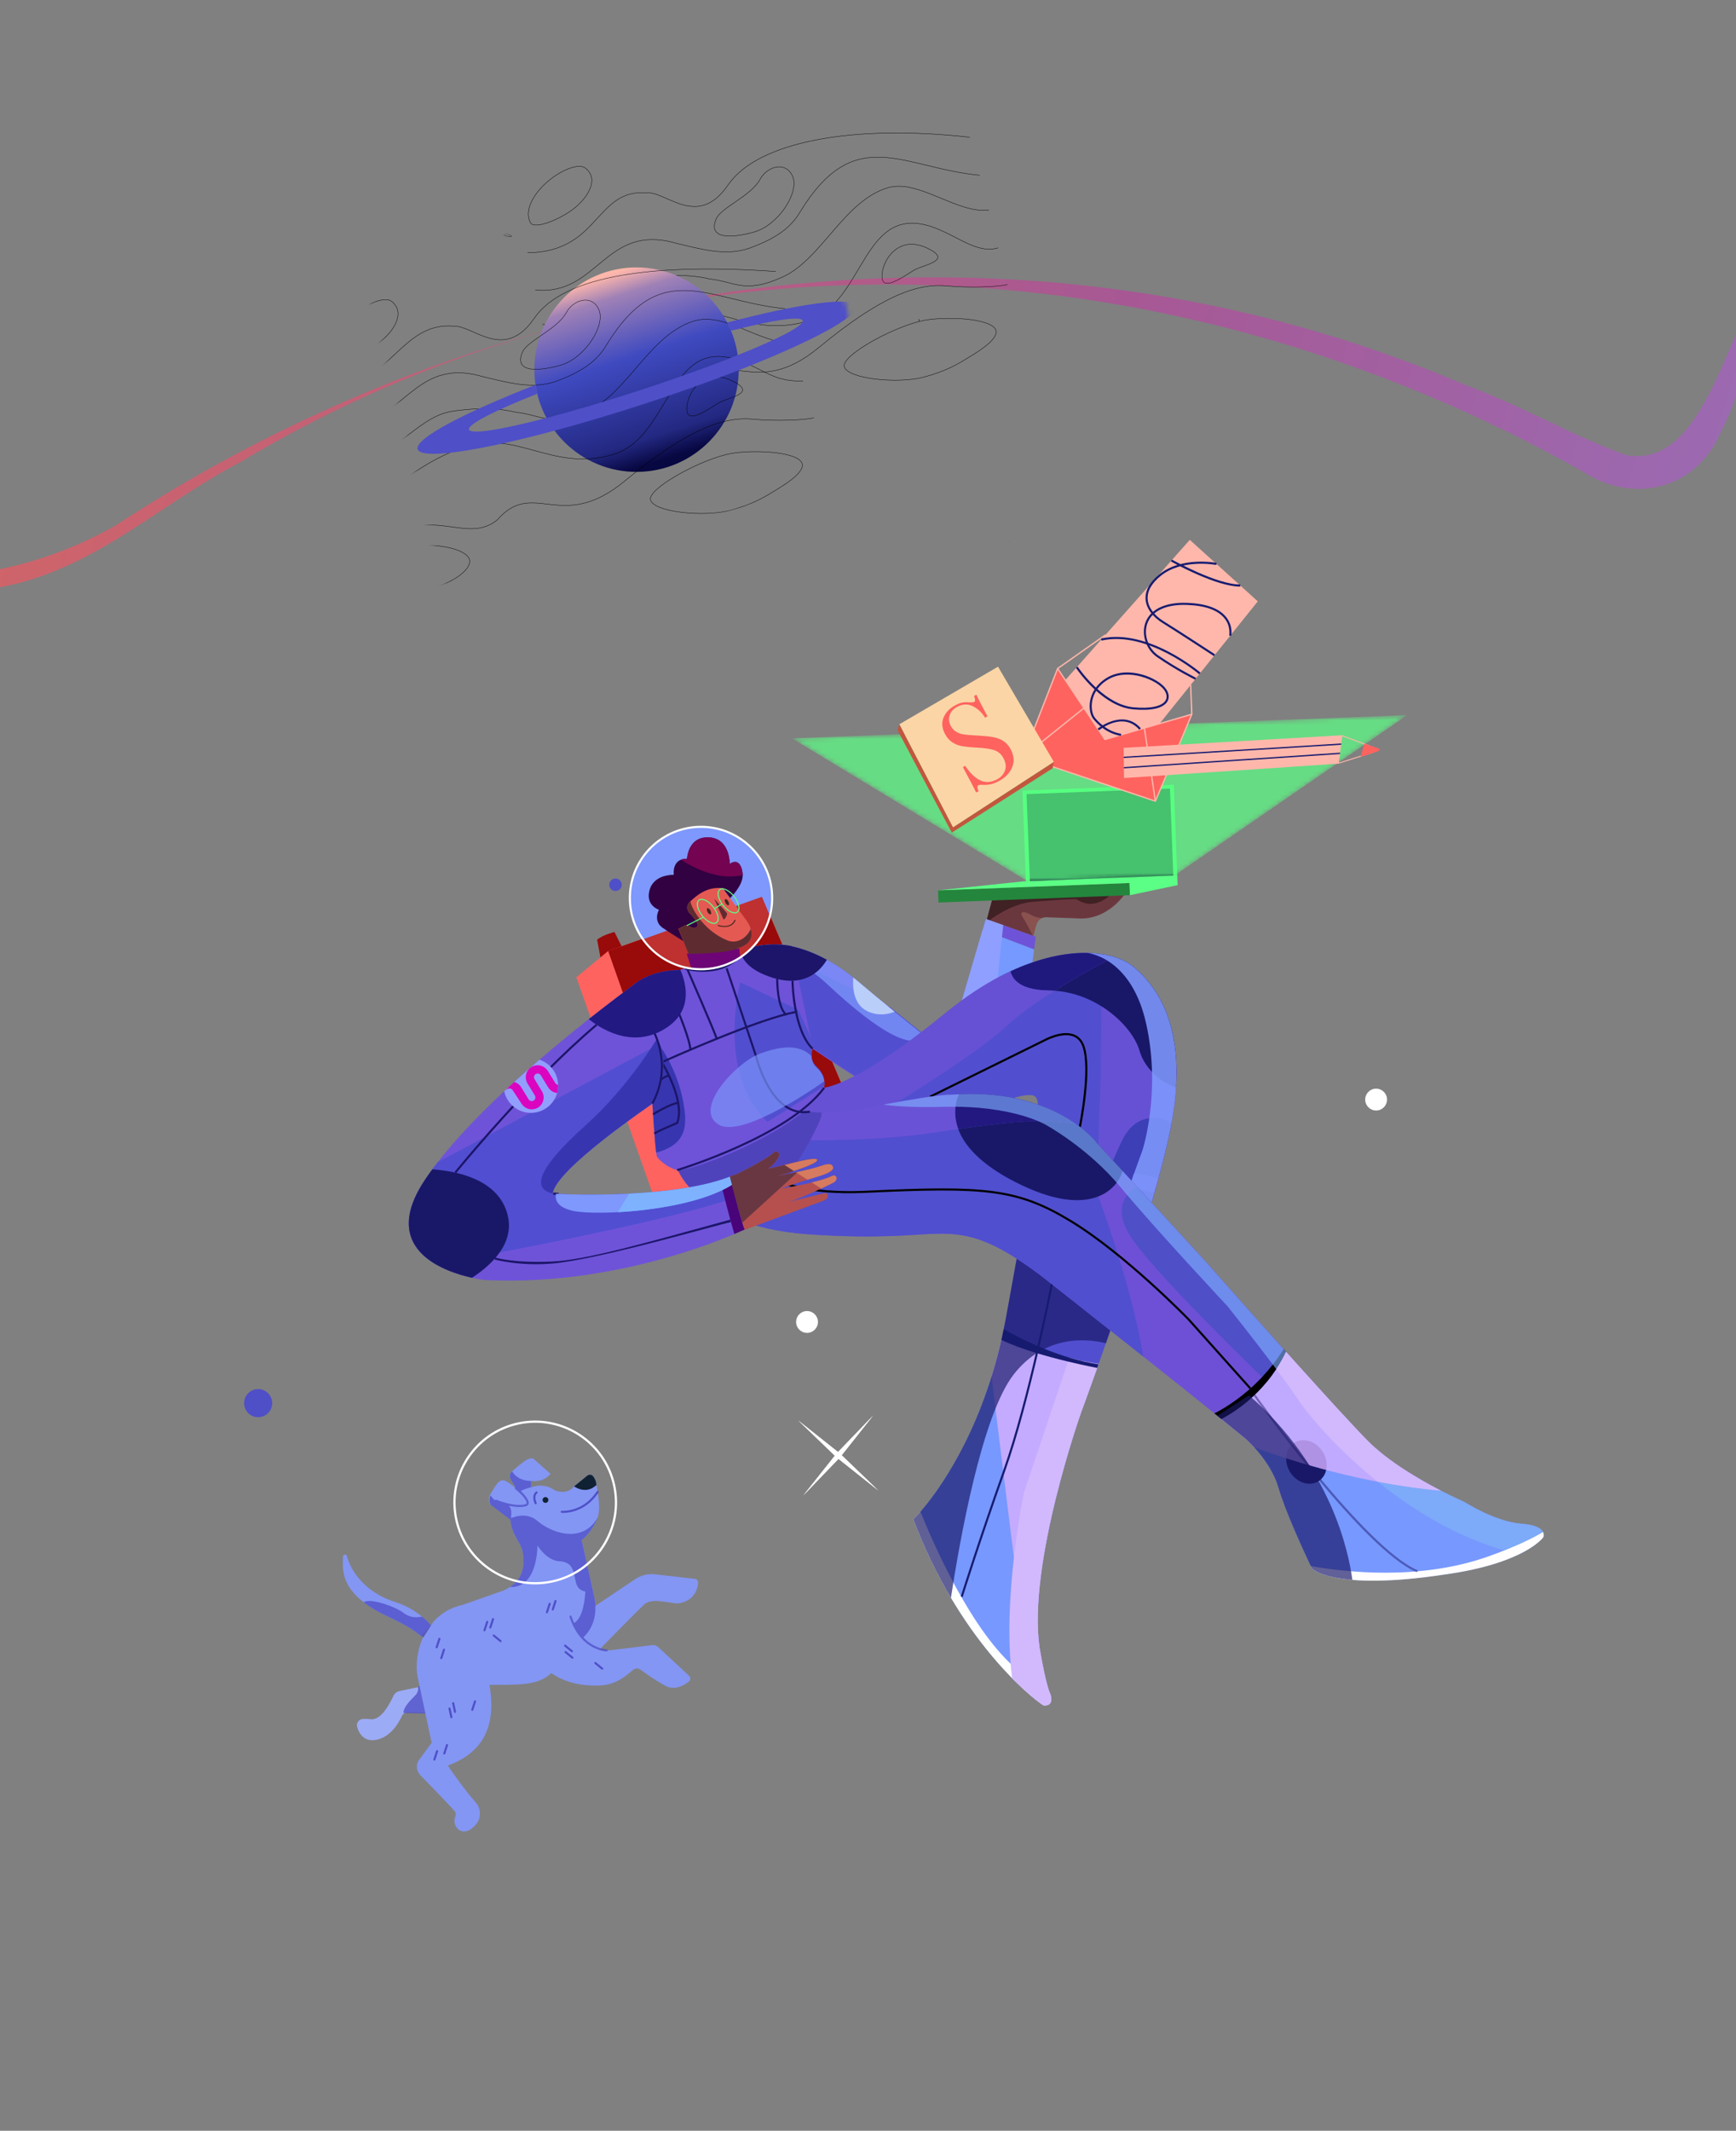 <svg width="375" height="460" viewBox="0 0 375 460" fill="none" xmlns="http://www.w3.org/2000/svg">
<rect x="0" y="0" width="375" height="460" fill="#808080" stroke="none"/>
<path d="M589.941 192.457C631.953 136.579 603.134 83.675 581.87 55.35C569.247 40.096 536.09 3.971 515.728 23.017C504.688 36.931 503.118 55.614 499.541 72.459C493.316 98.454 492.866 127.822 479.135 151.247C449.468 177.257 454.306 56.679 442.036 42.512C425.44 22.435 413.358 90.184 419.946 99.864C420.707 102.897 424.088 104.745 426.806 102.808C430.314 100.253 428.933 93.93 427.919 90.147C424.397 77.467 405.424 41.74 389.272 51.108C377.9 62.286 379.029 79.635 371.704 93.269C366.48 105.709 352.769 108.989 341.799 101.733C251.985 51.192 142.218 45.628 52.152 99.635C34.007 109.062 20.138 123.272 -0.547 126.88C-85.111 137.59 -148.073 54.588 -213.026 13.429C-236.326 -2.025 -242.322 12.142 -242.598 37.083C-243.279 62.379 -242.071 87.181 -234.508 111.441C-217.247 172.73 -168.48 190.738 -121.073 222.92C-91.808 242.681 -49.965 308.639 -97.496 326.568C-117.602 335.967 -142.738 340.813 -162.225 346.662C-217.731 360.266 -239.698 403.331 -236.748 459.269L-245.373 458.982C-245.048 420.791 -236.3 393.555 -220.583 374.336C-199.294 348.304 -156.897 342.406 -117.933 331.082C-104.122 327.484 -84.674 320.138 -79.683 305.153C-73.248 275.084 -98.208 241.085 -121.569 223.583C-176.564 186.4 -223.106 171.823 -239.899 98.626C-245.924 69.527 -265.365 -26.255 -208.418 6.878C-141.713 44.726 -59.111 160.252 24.855 113.533C110.965 56.873 221.431 42.316 316.709 83.182C328.512 87.46 339.464 94.008 351.218 98.246C370.293 101.697 373.668 63.814 386.159 53.309C401.593 34.728 436.527 87.016 431.289 101.478C428.98 108.395 419.027 107.857 417.236 100.86C410.491 90.416 425.92 20.191 442.85 41.991C452.027 50.112 459.546 171.959 476.091 144.62C491.174 104.579 486.29 56.194 513.576 20.982C550.878 -15.088 677.242 123.669 596.601 196.264L589.941 192.457Z" fill="url(#paint0_linear_805_625)"/>
<path d="M297.259 235.023C298.561 235.023 299.619 236.081 299.619 237.383C299.619 238.685 298.561 239.743 297.259 239.743C295.957 239.743 294.899 238.685 294.899 237.383C294.899 236.081 295.957 235.023 297.259 235.023Z" fill="white"/>
<path d="M174.331 283.031C175.633 283.031 176.691 284.088 176.691 285.391C176.691 286.693 175.633 287.75 174.331 287.75C173.029 287.75 171.972 286.693 171.972 285.391C171.972 284.088 173.029 283.031 174.331 283.031Z" fill="white"/>
<path d="M218.068 116.793C218.101 116.793 218.127 116.819 218.127 116.851C218.127 116.884 218.101 116.91 218.068 116.91C218.036 116.91 218.01 116.884 218.01 116.851C218.01 116.819 218.036 116.793 218.068 116.793Z" fill="#4F4FC8"/>
<path d="M132.955 189.66C133.699 189.66 134.303 190.265 134.303 191.009C134.303 191.753 133.699 192.357 132.955 192.357C132.211 192.357 131.606 191.753 131.606 191.009C131.606 190.265 132.211 189.66 132.955 189.66Z" fill="#4F4FC8"/>
<path d="M55.762 299.885C57.437 299.885 58.796 301.245 58.796 302.919C58.796 304.594 57.437 305.953 55.762 305.953C54.088 305.953 52.728 304.594 52.728 302.919C52.728 301.245 54.088 299.885 55.762 299.885Z" fill="#4F4FC8"/>
<path d="M173.533 322.834L180.338 314.261L172.451 306.67L181.025 313.475L188.615 305.589L181.811 314.162L189.697 321.753L181.124 314.948L173.533 322.834Z" fill="white"/>
<path d="M173.533 322.834L180.338 314.261L172.451 306.67L181.025 313.475L188.615 305.589L181.811 314.162L189.697 321.753L181.124 314.948L173.533 322.834Z" fill="white"/>
<path d="M121.608 86.043C126.832 84.699 130.796 84.392 135.324 84.569C140.95 84.792 145.085 86.792 149.248 83.493C157.189 74.4 162.997 86.477 176.822 75.062C190.644 63.654 198.345 61.116 204.628 61.727C209.369 62.189 215.589 61.931 217.641 61.442M119.761 78.321C129.425 76.965 130.258 71.934 141.81 67.853C153.364 63.778 161 73.174 174.126 69.407C187.257 65.639 185.989 42.593 202.581 49.445C207.566 51.504 211.37 54.774 215.612 53.51M117.151 70.015C126.326 71.152 131.189 61.503 139.286 60.055C143.82 59.345 148.856 59.135 153.357 60.243C158.56 60.726 160.847 63.596 169.178 59.743C177.51 55.895 182.398 43.227 191.925 40.492C198.5 38.667 206.807 46.214 213.637 45.336M115.61 62.599C129.226 63.963 130.605 48.065 146.026 52.507C151.31 53.759 156.834 55.401 162.012 53.534C166.405 51.908 170.568 49.779 172.911 45.617C184.749 26.455 194.95 36.255 211.635 37.838M113.961 54.564C129.652 54.425 128.477 40.638 139.871 41.633C144.052 41.437 150.781 49.407 157.257 39.944C163.732 30.482 184.506 26.808 209.48 29.632M198.451 68.868L198.586 69.391M198.586 69.391C198.831 69.327 199.067 69.272 199.295 69.225C203.848 68.265 214.044 68.588 215.106 71.243C215.579 72.431 213.934 74.263 210.464 76.403C210.218 76.55 209.974 76.707 209.724 76.861C207.133 78.48 204.45 80.15 199.399 81.449C193.821 82.885 183.058 81.789 182.378 79.146C181.784 76.837 191.916 71.106 198.586 69.391ZM130.723 89.389C127.542 90.208 124.776 92.206 125.821 95.512C126.494 97.65 130.801 98.502 134.728 98.077C135.217 98.029 135.722 97.933 136.228 97.802C139.796 96.884 143.525 94.215 143.314 92.27C143.072 90.049 137.696 88.854 133.748 88.962C132.764 88.992 131.725 89.132 130.723 89.389ZM123.807 36.103C124.633 35.891 125.766 35.75 126.457 36.296C127.394 37.035 127.859 37.957 127.835 39.032C127.787 41.289 125.673 43.81 123.602 45.306C121.715 46.671 119.277 47.867 117.391 48.352C115.923 48.729 114.91 48.645 114.615 48.125C113.084 45.422 115.374 41.681 118.326 39.173C120.076 37.682 122.125 36.536 123.807 36.103ZM167.383 36.142C166.108 36.469 164.873 37.428 164.181 38.719C162.232 42.334 155.72 44.794 154.691 47.287C152.866 51.71 158.051 51.345 162.319 50.247C162.486 50.204 162.648 50.163 162.814 50.114C168.156 48.651 172.703 41.539 171.229 38.103C170.434 36.248 168.882 35.756 167.383 36.142ZM195.481 52.909C192.086 53.782 190.335 57.647 190.537 59.989C190.635 61.128 191.38 61.32 192.362 61.068C194.222 60.589 196.936 58.521 197.849 58.108C200.26 57.025 205.684 56.092 200.231 53.536C198.409 52.685 196.818 52.565 195.481 52.909Z" stroke="black" stroke-width="0.08" stroke-miterlimit="10"/>
<path d="M138.138 74.656C135.116 76.175 131.354 78.605 134.189 80.684C136.438 82.333 148.295 79.678 149.348 78.454C151.503 75.951 151.905 74.594 149.696 71.961C147.487 69.327 140.973 73.23 138.138 74.656Z" stroke="black" stroke-width="0.08"/>
<path d="M134.8 205.336L129.891 207.712L129.089 203.429L129.055 203.239L128.982 202.854C130.386 201.757 132.732 201.199 132.732 201.199L134.27 204.278L134.8 205.336Z" fill="#990A0A"/>
<path d="M187.345 247.048L150.673 260.05L150.669 260.05L142.793 262.843L124.497 210.98L131.373 205.307L164.583 193.533L167.012 199.251L187.345 247.048Z" fill="#FF635F"/>
<path d="M187.344 247.048L150.672 260.05L150.668 260.05L131.649 206.09L131.372 205.307L164.583 193.534L167.012 199.251L187.344 247.048Z" fill="#990A0A"/>
<path d="M221.4 208.36C221.944 208.145 222.484 207.949 223.017 207.772L222.294 213.289L221.668 218.039L220.715 225.284L220.476 227.126L219.179 236.991L218.814 239.768C218.814 239.768 216.782 248.393 206.508 244.511C205.975 244.311 205.414 244.082 204.829 243.826C201.645 242.443 197.723 240.312 193.78 238.006C191.827 236.864 189.868 235.677 187.995 234.508C186.891 233.823 185.818 233.146 184.792 232.494C184.713 232.443 184.635 232.392 184.557 232.341C180.247 229.591 176.788 227.257 175.538 226.412C175.211 226.186 175.036 226.067 175.036 226.067L172.433 218.18L170.303 211.718L168.702 206.869L167.721 203.893C167.725 203.892 167.756 203.891 167.815 203.894C167.823 203.889 167.838 203.893 167.846 203.892C167.868 203.892 167.891 203.891 167.918 203.894C168.08 203.893 168.332 203.905 168.674 203.933C168.724 203.935 168.774 203.938 168.828 203.945C168.836 203.944 168.845 203.943 168.85 203.948C168.913 203.95 168.972 203.957 169.031 203.964C169.039 203.964 169.049 203.963 169.058 203.968C169.558 204.02 170.19 204.113 170.937 204.268C172.848 204.671 175.508 205.498 178.614 207.194C180.385 208.154 182.31 209.406 184.322 211.027C184.628 211.267 184.935 211.52 185.245 211.782C187.646 213.819 190.04 215.797 192.284 217.629C192.608 217.891 192.933 218.153 193.253 218.415C195.326 220.1 197.239 221.635 198.879 222.933C199.134 223.139 199.385 223.331 199.626 223.524C199.88 223.721 200.121 223.914 200.357 224.098C202.886 226.095 204.469 227.305 204.469 227.305L206.34 220.931L207.798 215.952C211.451 213.292 214.961 211.235 218.27 209.692C218.981 209.359 219.679 209.054 220.369 208.772C220.714 208.628 221.059 208.49 221.4 208.36Z" fill="#6E53D8"/>
<path d="M223.75 202.21L223.384 204.977L216.437 202.333L212.257 200.742L212.952 198.379L213.189 198.464L213.74 198.659L216.714 199.713L223.085 201.975L223.198 202.015L223.75 202.21Z" fill="#6E53D8"/>
<path d="M175.535 226.215C175.442 226.497 175.272 227.096 175.286 227.806C175.303 228.596 175.55 229.525 176.387 230.288C177.541 231.34 177.938 232.425 178.05 233.242C178.13 233.81 178.076 234.256 178.044 234.473C174.278 236.881 166.035 242.13 165.744 242.168C154.707 231.717 159.888 212.073 159.888 212.073L172.429 217.984L172.673 207.908L192.281 217.432C192.605 217.694 192.929 217.956 193.249 218.218C195.98 220.435 198.436 222.394 200.354 223.902C195.977 228.18 188.114 231.168 184.788 232.297C180.368 229.48 176.808 227.078 175.535 226.215Z" fill="#514FCF"/>
<path d="M242.987 192.986C242.987 192.986 239.385 198.528 233.195 198.285C232.538 198.26 231.94 198.234 231.405 198.215C226.897 198.042 226.448 198.046 226.448 198.046C226.448 198.046 225.787 197.904 225.106 198.182C224.588 198.386 224.067 198.825 223.805 199.742C223.746 199.946 223.693 200.127 223.646 200.295C223.195 201.894 223.2 202.015 223.2 202.015L223.086 201.975L213.742 198.659L213.191 198.464L213.454 197.484L214.366 194.084L242.987 192.986Z" fill="#6B373E"/>
<path d="M225.107 198.182C224.589 198.386 224.067 198.825 223.806 199.742C223.746 199.946 223.694 200.127 223.647 200.295C223.196 201.894 223.201 202.015 223.201 202.015L223.087 201.975C222.391 200.573 221.493 198.828 220.965 198.071C220.015 196.702 221.238 196.62 222.718 197.506C223.615 198.038 224.527 198.164 225.107 198.182Z" fill="#8A524F"/>
<path d="M233.298 193.358L231.594 193.423L214.366 194.084L213.454 197.484L213.191 198.464L213.742 198.659C215.944 197.056 219.48 194.971 223.229 194.679C228.554 194.266 230.826 194.081 232.509 194.115C233.471 194.748 234.812 195.335 236.274 195.076C238.135 194.749 239.301 193.752 239.883 193.105L233.298 193.358Z" fill="#402124"/>
<path d="M223.387 204.977L223.018 207.772C222.485 207.949 221.945 208.145 221.401 208.36C221.06 208.49 220.72 208.623 220.37 208.772C219.68 209.054 218.982 209.359 218.272 209.692C214.962 211.234 211.452 213.292 207.799 215.952L212.259 200.742L216.44 202.333L223.387 204.977Z" fill="#7599FF"/>
<path d="M216.715 199.713L216.439 202.334L214.165 223.87L206.34 220.931L212.258 200.743L212.953 198.379L213.19 198.465L216.715 199.713Z" fill="#8F9FFF"/>
<g opacity="0.75">
<path d="M199.625 223.525C196.249 228.366 183.573 217.03 178.793 212.555C176.225 210.156 173.858 208.608 171.672 207.713C170.64 207.294 169.65 207.017 168.701 206.87C167.671 206.707 166.686 206.691 165.747 206.799C163.046 207.104 161.548 205.653 160.957 204.876C163.512 204.032 165.913 203.85 167.72 203.893C167.725 203.893 167.756 203.892 167.814 203.894C167.823 203.889 167.837 203.893 167.846 203.893C167.868 203.892 167.891 203.891 167.918 203.895C168.079 203.893 168.332 203.906 168.674 203.933C168.724 203.936 168.773 203.939 168.827 203.945C168.836 203.945 168.845 203.944 168.85 203.948C168.913 203.951 168.972 203.958 169.03 203.964C169.039 203.964 169.048 203.964 169.057 203.968C170.229 204.067 170.932 204.237 170.932 204.237L170.937 204.268C172.848 204.671 175.507 205.499 178.614 207.194C180.385 208.155 182.31 209.406 184.322 211.027C184.628 211.267 184.934 211.521 185.245 211.783C187.645 213.819 190.04 215.798 192.284 217.63C192.608 217.891 192.932 218.154 193.253 218.415C195.65 220.363 197.833 222.106 199.625 223.525Z" fill="#7E98FD"/>
</g>
<path d="M193.254 218.414C191.737 219.021 189.622 219.385 187.384 218.316C184.277 216.831 184.149 213.05 184.324 211.026C184.63 211.266 184.936 211.52 185.247 211.782C188.001 214.115 190.742 216.377 193.254 218.414Z" fill="#B9CEF9"/>
<path d="M233.561 304.851C233.561 304.851 221.933 337.55 224.555 355.681C226.029 364.357 226.904 365.734 226.904 365.734C226.904 365.734 227.11 366.292 227.096 366.876C227.083 367.564 226.759 368.286 225.42 368.158C225.403 368.19 224.39 367.523 222.705 366.097C221.878 365.397 220.892 364.513 219.786 363.442C219.623 363.282 219.455 363.122 219.287 362.954C219.072 362.746 218.857 362.53 218.638 362.305C218.17 361.833 217.684 361.326 217.187 360.793C216.939 360.528 216.686 360.251 216.428 359.968C215.706 359.178 214.963 358.322 214.201 357.408C214.064 357.251 213.932 357.091 213.795 356.925C213.004 355.968 212.192 354.939 211.378 353.847C211.189 353.607 211.009 353.362 210.829 353.113C209.767 351.676 208.688 350.127 207.609 348.466C207.461 348.243 207.314 348.015 207.17 347.786C206.73 347.099 206.29 346.392 205.853 345.668C205.709 345.426 205.561 345.185 205.417 344.939C205.239 344.635 205.06 344.333 204.883 344.025C204.532 343.419 204.18 342.804 203.832 342.174C203.822 342.153 203.808 342.13 203.799 342.108C203.451 341.475 203.102 340.828 202.758 340.172C202.584 339.838 202.41 339.503 202.235 339.159C202.065 338.82 201.889 338.476 201.718 338.127C201.543 337.784 201.373 337.431 201.202 337.078C201.041 336.752 200.885 336.42 200.728 336.085C200.704 336.037 200.679 335.985 200.655 335.936C200.513 335.631 200.371 335.322 200.229 335.013C200.102 334.734 199.973 334.457 199.851 334.174C199.684 333.812 199.522 333.442 199.364 333.07C199.182 332.664 199.005 332.248 198.831 331.828C198.683 331.474 198.534 331.116 198.385 330.758C198.013 329.842 197.646 328.909 197.286 327.957C197.326 327.955 197.894 327.422 198.832 326.353C199.06 326.092 199.31 325.799 199.576 325.475C199.713 325.313 199.85 325.141 199.992 324.965C200.996 323.723 202.213 322.09 203.55 320.062C203.648 319.92 203.741 319.772 203.834 319.625C204.127 319.178 204.423 318.713 204.719 318.23C204.821 318.069 204.922 317.908 205.019 317.742C205.222 317.411 205.425 317.075 205.623 316.731C205.728 316.556 205.829 316.382 205.93 316.207C206.036 316.033 206.137 315.854 206.238 315.67C206.756 314.765 207.276 313.815 207.795 312.807C207.899 312.61 208.004 312.408 208.109 312.202C208.318 311.795 208.526 311.372 208.738 310.947C208.842 310.727 208.95 310.504 209.063 310.279C209.163 310.068 209.263 309.858 209.362 309.643C209.466 309.424 209.57 309.2 209.673 308.975C210.726 306.693 211.759 304.201 212.738 301.504C212.904 301.044 213.066 300.58 213.232 300.106C213.337 299.797 213.442 299.487 213.547 299.169C213.644 298.891 213.731 298.614 213.824 298.332C213.912 298.063 214.001 297.79 214.085 297.518C214.117 297.413 214.149 297.304 214.185 297.2C214.67 295.645 215.132 294.023 215.567 292.349C215.657 292.013 215.743 291.673 215.824 291.333C215.995 290.652 216.158 289.963 216.32 289.265C220.298 291.215 226.223 292.86 230.712 293.942C234.326 294.813 237.013 295.317 237.013 295.317C234.958 301.105 233.561 304.851 233.561 304.851Z" fill="#7798FF"/>
<path d="M254.043 234.728C253.898 237.024 253.597 239.498 253.116 242.166C253.105 242.243 253.091 242.319 253.075 242.397C253.02 242.691 252.963 242.994 252.903 243.297C252.843 243.605 252.783 243.917 252.719 244.23C252.654 244.542 252.59 244.859 252.521 245.176C252.441 245.538 252.361 245.906 252.277 246.282C252.211 246.581 252.143 246.884 252.069 247.188C251.981 247.582 251.883 247.98 251.786 248.379C251.682 248.819 251.573 249.264 251.46 249.713C251.405 249.925 251.351 250.144 251.296 250.361C251.086 251.191 250.867 252.036 250.639 252.898C250.564 253.17 250.49 253.447 250.415 253.719C250.364 253.923 250.309 254.132 250.25 254.341C250.203 254.518 250.151 254.699 250.099 254.877C249.993 255.263 249.887 255.654 249.776 256.044C249.666 256.434 249.555 256.83 249.444 257.225C249.421 257.32 249.393 257.415 249.365 257.51C249.167 258.21 248.962 258.918 248.75 259.627C248.255 261.336 247.733 263.067 247.198 264.817C247.007 265.444 246.814 266.071 246.618 266.703C246.559 266.894 246.498 267.085 246.438 267.276C244.866 272.304 243.201 277.368 241.607 282.078C241.55 282.242 241.499 282.406 241.442 282.565C240.901 284.162 240.368 285.719 239.855 287.216C239.802 287.371 239.751 287.526 239.693 287.676C239.633 287.859 239.572 288.036 239.507 288.214C239.462 288.351 239.414 288.487 239.365 288.619C239.289 288.851 239.208 289.078 239.127 289.306C239.05 289.534 238.969 289.757 238.892 289.98C238.346 291.551 237.823 293.04 237.328 294.42C237.316 294.456 237.304 294.492 237.292 294.529C237.292 294.529 237.284 294.556 237.268 294.602C237.256 294.634 237.244 294.67 237.227 294.716C237.151 294.934 237.013 295.317 237.013 295.317C237.013 295.317 234.326 294.813 230.712 293.941C226.223 292.86 220.298 291.214 216.32 289.265C216.397 288.938 216.47 288.608 216.543 288.277C216.588 288.06 216.638 287.833 216.683 287.611C216.733 287.389 216.779 287.168 216.824 286.941C216.994 286.126 217.156 285.303 217.308 284.462C217.411 283.892 217.515 283.326 217.615 282.765C217.719 282.204 217.82 281.652 217.92 281.101C218.039 280.45 218.158 279.802 218.277 279.164C218.399 278.477 218.521 277.793 218.644 277.124C218.822 276.147 218.995 275.184 219.166 274.238C219.291 273.537 219.418 272.84 219.54 272.158C219.57 272.008 219.596 271.859 219.621 271.71C220.002 269.584 220.361 267.553 220.699 265.614C221.598 260.485 222.347 256.005 222.924 252.196C224.323 242.992 224.7 237.727 223.675 236.778C223.037 236.187 221.399 236.331 219.179 236.991C215.377 238.112 209.876 240.753 204.829 243.826C203.99 244.339 203.161 244.865 202.355 245.394C196.502 249.257 181.76 261.673 166.56 261.915C159.776 262.027 152.906 259.712 146.692 253.137L168.224 240.554L178.034 234.824C178.034 234.824 178.116 234.82 178.285 234.791C178.749 234.715 179.876 234.465 181.817 233.641C182.594 233.31 183.508 232.884 184.556 232.341C187.846 230.639 192.524 227.768 198.879 222.934C200.564 221.652 202.365 220.235 204.29 218.661C205.47 217.694 206.639 216.791 207.797 215.952C211.45 213.292 214.96 211.235 218.27 209.692C218.98 209.36 219.678 209.054 220.368 208.772C220.713 208.629 221.058 208.49 221.399 208.36C221.943 208.146 222.484 207.95 223.016 207.772C223.477 207.606 223.939 207.459 224.391 207.32C225.039 207.12 225.68 206.942 226.311 206.783C226.623 206.704 226.935 206.629 227.246 206.558C227.86 206.413 228.47 206.292 229.064 206.193C229.359 206.141 229.653 206.093 229.948 206.051C231.114 205.876 232.229 205.774 233.296 205.733C233.556 205.723 233.812 205.718 234.064 205.717C234.297 205.713 234.531 205.718 234.765 205.717C234.787 205.716 234.81 205.72 234.832 205.719C235.111 205.722 235.381 205.735 235.651 205.746C235.659 205.746 235.668 205.751 235.682 205.75L235.704 205.749C235.718 205.753 235.731 205.753 235.745 205.752C235.984 205.765 236.213 205.779 236.443 205.801C236.483 205.804 236.52 205.807 236.56 205.81C236.691 205.819 236.822 205.833 236.948 205.85C237.061 205.859 237.173 205.872 237.282 205.886C237.3 205.885 237.313 205.889 237.331 205.889C237.43 205.903 237.53 205.917 237.63 205.931C237.801 205.951 237.968 205.976 238.131 206.002C238.145 206.006 238.158 206.005 238.172 206.009C238.375 206.041 238.575 206.079 238.773 206.116C238.792 206.12 238.809 206.123 238.827 206.127C238.945 206.15 239.063 206.173 239.181 206.2C239.212 206.203 239.24 206.211 239.267 206.219C239.298 206.222 239.329 206.23 239.361 206.238C239.407 206.25 239.447 206.257 239.493 206.268C239.506 206.273 239.516 206.271 239.529 206.276C239.656 206.307 239.783 206.338 239.91 206.369C239.924 206.373 239.937 206.377 239.951 206.381C240.005 206.397 240.06 206.408 240.114 206.424C240.291 206.471 240.469 206.523 240.641 206.575C240.65 206.579 240.655 206.578 240.664 206.583C240.669 206.582 240.673 206.582 240.678 206.587C240.737 206.603 240.791 206.623 240.85 206.639C240.882 206.651 240.91 206.658 240.942 206.671C240.96 206.675 240.977 206.679 240.996 206.687C241.119 206.727 241.237 206.767 241.351 206.808C241.41 206.828 241.474 206.853 241.533 206.873C241.584 206.893 241.629 206.91 241.679 206.93C241.766 206.963 241.852 206.996 241.939 207.033C241.976 207.045 242.012 207.061 242.044 207.073C242.076 207.086 242.107 207.103 242.14 207.115C242.199 207.139 242.263 207.164 242.322 207.193C242.336 207.197 242.35 207.205 242.363 207.21L242.528 207.284C242.56 207.301 242.592 207.313 242.625 207.33L242.629 207.334C242.688 207.358 242.748 207.387 242.807 207.417C242.867 207.446 242.931 207.474 242.991 207.508C243.069 207.55 243.146 207.588 243.219 207.63C243.315 207.676 243.403 207.731 243.495 207.781C243.702 207.899 243.9 208.022 244.088 208.145C244.121 208.171 244.157 208.191 244.19 208.217C244.315 208.297 244.435 208.383 244.55 208.473C244.689 208.576 244.823 208.683 244.948 208.79C249.628 212.756 254.957 220.144 254.043 234.728Z" fill="#514FCF"/>
<path d="M220.017 360.675C220.078 360.731 224.009 364.371 227.096 366.876C227.083 367.564 226.759 368.286 225.42 368.157C225.358 368.29 208.04 356.4 197.286 327.957C197.326 327.955 197.894 327.422 198.832 326.352C201.286 332.484 209.819 352.442 220.017 360.675Z" fill="#FEFFFF"/>
<path d="M237.327 294.42C237.315 294.456 237.303 294.492 237.291 294.529C237.291 294.529 237.283 294.556 237.267 294.602C237.255 294.639 237.238 294.679 237.226 294.716C237.149 294.934 237.012 295.317 237.012 295.317C234.956 301.105 233.559 304.851 233.559 304.851C233.559 304.851 221.931 337.549 224.554 355.681C226.028 364.357 226.903 365.733 226.903 365.733C226.903 365.733 227.109 366.291 227.095 366.876C227.081 367.564 226.758 368.286 225.419 368.157C225.402 368.19 224.389 367.523 222.703 366.096L214.184 297.199C214.96 294.708 215.68 292.061 216.319 289.265C216.396 288.938 216.469 288.608 216.541 288.277C224.029 292.028 233.237 293.782 237.327 294.42Z" fill="#C4ABFF"/>
<g opacity="0.69">
<path d="M239.849 287.213C239.527 288.16 239.202 289.084 238.891 289.981C234.896 289.002 225.757 288.013 218.963 296.733C212.053 305.595 207.242 332.952 205.415 344.938C202.553 340.112 199.745 334.465 197.285 327.957C197.325 327.955 197.892 327.422 198.831 326.353C202.467 322.188 211.604 309.911 216.319 289.265C216.496 288.504 216.664 287.729 216.822 286.942C216.993 286.127 217.155 285.303 217.307 284.462C218.138 279.902 218.913 275.65 219.62 271.71C221.352 272.825 223.245 274.158 225.336 275.749C225.388 275.792 231.983 280.987 239.849 287.213Z" fill="#191868"/>
</g>
<path d="M237.292 294.529C237.292 294.529 237.284 294.557 237.268 294.602C237.256 294.634 237.244 294.67 237.227 294.716C237.151 294.934 237.013 295.317 237.013 295.317C234.958 301.105 233.561 304.851 233.561 304.851C233.561 304.851 221.933 337.549 224.555 355.681C226.029 364.357 226.904 365.733 226.904 365.733C226.904 365.733 227.11 366.291 227.096 366.876C227.083 367.564 226.759 368.286 225.42 368.158C225.403 368.19 224.39 367.523 222.705 366.097C221.604 365.164 220.217 363.906 218.638 362.304C216.399 345.056 221.183 322.243 221.183 322.243L230.712 293.941L230.998 293.09C233.02 293.696 235.137 294.203 237.292 294.529Z" fill="#D2B9FD"/>
<path d="M254.043 234.728C253.892 237.092 253.581 239.641 253.075 242.397C252.916 243.279 252.726 244.207 252.521 245.176C252.3 246.199 252.054 247.269 251.786 248.38C251.682 248.819 251.573 249.264 251.46 249.713C251.203 250.746 250.93 251.808 250.639 252.898C250.514 253.374 250.385 253.855 250.25 254.341C249.966 255.381 249.67 256.434 249.365 257.511C248.689 259.89 247.956 262.34 247.198 264.817C247.007 265.444 246.814 266.071 246.618 266.703L236.646 263.411C236.646 263.411 237.874 232.199 237.797 230.653C237.735 229.379 238.056 212.118 238.172 206.009C239.062 206.155 239.896 206.347 240.664 206.583C242.45 207.125 243.894 207.896 244.948 208.79C249.628 212.756 254.957 220.144 254.043 234.728Z" fill="#6651D4"/>
<path d="M236.948 205.85C236.822 205.833 236.69 205.819 236.56 205.811C236.578 205.81 236.595 205.814 236.613 205.813C236.726 205.822 236.839 205.836 236.948 205.85Z" fill="#191868"/>
<path d="M237.281 205.886C237.259 205.882 237.235 205.879 237.213 205.875C237.253 205.878 237.29 205.882 237.331 205.889C237.312 205.889 237.3 205.885 237.281 205.886Z" fill="#191868"/>
<path d="M237.628 205.931C237.529 205.917 237.429 205.903 237.33 205.889C237.528 205.913 237.723 205.936 237.912 205.965C237.817 205.955 237.723 205.941 237.628 205.931Z" fill="#191868"/>
<path d="M254.044 234.729C252.309 234.251 250.394 233.049 248.859 231.419C247.632 230.127 246.646 228.567 246.169 226.887C245.296 223.794 242.278 219.975 237.97 217.265C235.076 215.45 231.594 214.137 227.788 213.887C231.464 211.572 235.188 209.484 238.137 207.912C238.494 207.723 238.842 207.538 239.172 207.364C239.705 207.083 240.202 206.821 240.665 206.583C240.67 206.583 240.674 206.583 240.678 206.587C240.737 206.603 240.792 206.623 240.851 206.639C240.878 206.647 240.91 206.659 240.942 206.671C240.96 206.675 240.978 206.679 240.996 206.687C241.12 206.728 241.238 206.768 241.352 206.809C241.411 206.829 241.475 206.854 241.534 206.874C241.584 206.894 241.629 206.911 241.68 206.931C241.766 206.964 241.853 206.996 241.94 207.033C241.976 207.045 242.012 207.062 242.045 207.074C242.077 207.086 242.108 207.103 242.14 207.115C242.199 207.14 242.263 207.164 242.323 207.194C242.337 207.198 242.35 207.206 242.364 207.21C242.405 207.231 242.442 207.248 242.483 207.268C242.533 207.284 242.579 207.31 242.625 207.331C242.63 207.33 242.629 207.33 242.629 207.334C242.688 207.359 242.748 207.388 242.808 207.417C242.867 207.447 242.931 207.475 242.991 207.509C243.069 207.551 243.146 207.588 243.22 207.631C243.316 207.677 243.404 207.732 243.496 207.782C243.702 207.899 243.9 208.023 244.089 208.146C244.126 208.171 244.158 208.192 244.19 208.218C244.315 208.298 244.435 208.383 244.551 208.474C244.69 208.577 244.823 208.684 244.949 208.791C249.629 212.757 254.958 220.144 254.044 234.729Z" fill="#191868"/>
<path d="M240.665 206.583C240.202 206.821 239.705 207.082 239.172 207.363C238.842 207.538 238.493 207.722 238.137 207.911C235.187 209.484 231.464 211.572 227.788 213.887C227.415 213.861 227.032 213.844 226.65 213.84C224.848 213.824 223.42 213.618 222.293 213.289C219.523 212.484 218.565 210.939 218.27 209.693C218.981 209.36 219.678 209.054 220.369 208.772C220.713 208.629 221.059 208.49 221.399 208.36C221.944 208.146 222.484 207.95 223.016 207.772C223.477 207.606 223.939 207.459 224.391 207.32C225.045 207.125 225.68 206.942 226.312 206.783C226.623 206.704 226.935 206.629 227.246 206.559C227.861 206.418 228.467 206.296 229.064 206.193C229.359 206.141 229.653 206.094 229.949 206.051C231.114 205.876 232.229 205.775 233.297 205.734C233.557 205.724 233.812 205.718 234.064 205.718C234.298 205.713 234.531 205.718 234.765 205.717C234.787 205.717 234.81 205.72 234.832 205.72C235.111 205.722 235.381 205.735 235.651 205.747C235.66 205.746 235.669 205.751 235.682 205.75L235.705 205.749C235.718 205.753 235.732 205.753 235.745 205.752C235.984 205.765 236.213 205.779 236.443 205.801C236.484 205.805 236.52 205.807 236.56 205.81C236.691 205.819 236.823 205.833 236.949 205.85C237.039 205.855 237.124 205.865 237.214 205.875C237.236 205.879 237.26 205.882 237.282 205.886C237.301 205.885 237.313 205.89 237.331 205.889C237.431 205.903 237.531 205.917 237.63 205.931C237.724 205.941 237.819 205.955 237.914 205.965C237.959 205.977 238.004 205.984 238.045 205.987C238.077 205.995 238.104 205.998 238.131 206.002C238.145 206.006 238.158 206.005 238.172 206.009C238.375 206.041 238.575 206.079 238.774 206.116C238.792 206.12 238.809 206.123 238.828 206.127C238.945 206.15 239.063 206.173 239.181 206.2C239.213 206.204 239.24 206.211 239.267 206.219C239.299 206.222 239.33 206.231 239.362 206.238C239.407 206.25 239.448 206.257 239.493 206.269C239.507 206.273 239.516 206.272 239.53 206.276C239.656 206.307 239.784 206.338 239.911 206.369C239.924 206.374 239.938 206.377 239.951 206.381C240.006 206.397 240.06 206.409 240.115 206.425C240.292 206.472 240.469 206.523 240.641 206.575C240.65 206.579 240.656 206.578 240.665 206.583Z" fill="#1F197E"/>
<path d="M233.491 243.309L233.052 243.219C233.077 243.096 235.554 230.836 233.824 225.938C233.433 224.829 232.756 224.087 231.812 223.732C229.319 222.796 225.72 224.791 225.684 224.81L200.994 236.969L200.796 236.567L225.474 224.414C225.618 224.332 229.278 222.299 231.969 223.312C233.043 223.716 233.811 224.549 234.248 225.788C236.019 230.805 233.596 242.801 233.491 243.309Z" fill="black"/>
<path d="M207.959 344.782L207.531 344.647C207.569 344.524 211.42 332.27 216.74 317.332C222.054 302.415 226.949 277.369 226.997 277.118L227.438 277.203C227.389 277.455 222.488 302.534 217.163 317.483C211.845 332.412 207.997 344.659 207.959 344.782Z" fill="#161B70"/>
<path d="M237.293 294.529C237.293 294.529 237.285 294.556 237.269 294.602C237.257 294.634 237.245 294.67 237.228 294.716C237.151 294.934 237.014 295.317 237.014 295.317C237.014 295.317 234.326 294.813 230.712 293.941C226.224 292.86 220.299 291.214 216.321 289.265C216.398 288.938 216.471 288.608 216.543 288.277C216.593 288.055 216.639 287.838 216.684 287.611C216.733 287.389 216.779 287.168 216.824 286.941C219.134 288.268 224.569 291.172 230.999 293.09C233.02 293.696 235.138 294.203 237.293 294.529Z" fill="#161B70"/>
<path d="M253.076 242.397C252.211 247.124 250.641 253.172 248.751 259.627L245.619 256.212L242.488 252.806L240.416 250.55C240.982 249.253 241.589 247.891 242.245 246.495C246.103 238.262 253.076 242.397 253.076 242.397Z" fill="#3C3FB6"/>
<path d="M250.249 254.342C249.965 255.381 249.668 256.434 249.364 257.511L244.89 256.465C244.518 256.381 244.285 256.017 244.356 255.646L244.695 253.827C244.77 253.429 245.159 253.176 245.549 253.265L250.249 254.342Z" fill="#6651D4"/>
<g opacity="0.88">
<path d="M254.041 234.728C253.889 237.093 253.578 239.642 253.073 242.397C252.208 247.128 250.638 253.168 248.748 259.628L245.616 256.213L244.406 254.898L246.81 248.248C246.81 248.248 250.889 235.734 247.578 220.957C244.608 207.717 236.482 205.944 234.829 205.72C239.418 205.8 242.912 207.067 244.946 208.791C249.626 212.757 254.955 220.144 254.041 234.728Z" fill="#7E98FD"/>
</g>
<path d="M226.311 206.783C225.68 206.943 225.044 207.125 224.391 207.32C225.039 207.12 225.68 206.943 226.311 206.783Z" fill="#6651D4"/>
<path d="M226.649 213.84C227.031 213.844 227.413 213.86 227.787 213.886C225.677 215.211 223.588 216.613 221.666 218.039C220.098 219.199 218.648 220.377 217.39 221.544C215.16 223.611 211.706 226.196 207.807 228.883C203.317 231.989 198.245 235.234 193.778 238.006C187.114 242.147 181.807 245.24 181.807 245.24L174.811 242.826L168.223 240.554L178.034 234.824C178.034 234.824 178.115 234.82 178.284 234.791C178.749 234.715 179.876 234.465 181.816 233.641C182.593 233.31 183.507 232.884 184.555 232.341C187.846 230.639 192.523 227.768 198.878 222.933C200.563 221.652 202.364 220.235 204.289 218.661C205.469 217.694 206.638 216.791 207.796 215.952C211.449 213.292 214.959 211.235 218.269 209.692C218.564 210.938 219.522 212.484 222.292 213.289C223.419 213.618 224.847 213.824 226.649 213.84Z" fill="#6651D4"/>
<path d="M229.063 206.193C228.465 206.296 227.859 206.418 227.245 206.559C227.859 206.414 228.469 206.292 229.063 206.193Z" fill="#6651D4"/>
<path d="M333.374 331.871C333.374 331.871 332.16 333.597 328.156 335.543C324.901 337.124 319.793 338.856 311.991 339.923C302.818 341.313 296.467 341.444 292.132 341.076C285.224 340.492 283.414 338.653 283.414 338.653C283.414 338.653 283.317 338.451 283.146 338.089C282.022 335.719 277.681 326.43 276.172 321.183C275.115 317.522 272.681 314.373 270.928 312.459C269.78 311.21 268.925 310.483 268.925 310.483C268.925 310.483 266.954 308.879 263.825 306.34C268.227 304.001 271.419 301.03 273.66 298.303C275.848 295.641 277.139 293.211 277.777 291.821L279.452 293.683C286.03 300.991 292.501 308.087 295.505 311.107C299.948 315.568 306.674 319.455 311.27 321.821C314.24 323.352 316.322 324.242 316.322 324.242C316.322 324.242 322.927 328.526 328.73 328.959C331.874 329.197 332.971 330.031 333.317 330.746C333.619 331.35 333.374 331.871 333.374 331.871Z" fill="#7798FF"/>
<path d="M285.72 313.408C287.163 315.7 286.761 318.548 284.822 319.769C282.882 320.99 280.141 320.122 278.698 317.829C277.254 315.537 277.656 312.69 279.595 311.468C281.534 310.247 284.276 311.116 285.72 313.408Z" fill="#181868"/>
<g opacity="0.81">
<path d="M311.268 321.821C294.316 320.329 278.831 315.367 270.926 312.459C269.778 311.209 268.923 310.483 268.923 310.483C268.923 310.483 266.952 308.879 263.823 306.339C263.721 306.258 263.624 306.176 263.517 306.091C263.43 306.022 263.345 305.949 263.258 305.88C270.997 301.532 275.755 294.679 277.601 291.625C277.657 291.69 277.719 291.756 277.775 291.821L279.45 293.683C286.028 300.99 292.499 308.087 295.503 311.107C299.946 315.567 306.672 319.455 311.268 321.821Z" fill="#D2AEFF"/>
</g>
<path d="M277.776 291.821C277.138 293.211 275.848 295.641 273.659 298.303C271.419 301.03 268.227 304 263.824 306.339C263.588 306.146 263.343 305.949 263.097 305.748C263.059 305.718 263.018 305.688 262.98 305.657C262.892 305.584 262.804 305.512 262.716 305.439C262.587 305.335 262.457 305.233 262.327 305.126C258.706 302.188 252.915 297.572 246.98 292.868C236.421 284.482 225.405 275.799 225.336 275.748C210.831 264.725 206.088 266.143 195.347 266.712C189.834 267.009 182.784 267.059 174.464 266.449C169.364 266.074 165.158 265.216 161.706 264.095C153.874 261.557 149.885 257.694 148 255.17C147.366 254.323 146.97 253.625 146.742 253.179C146.567 252.836 146.497 252.64 146.497 252.64C146.497 252.64 146.501 252.636 146.51 252.636C146.782 252.473 151.116 249.966 156.274 247.19C157.242 246.667 158.241 246.139 159.25 245.611C161.451 244.462 163.695 243.329 165.746 242.365C169.677 240.517 172.917 239.283 173.876 239.681C174.241 239.834 174.695 239.947 175.206 240.031C175.893 240.135 176.68 240.186 177.512 240.194C181.012 240.221 185.212 239.525 185.212 239.525C185.212 239.525 187.638 239.046 190.832 238.456C196.023 237.498 203.252 236.259 205.425 236.337C205.985 236.294 206.54 236.259 207.087 236.233C218.229 235.693 225.863 238.572 230.637 241.466C231.314 241.88 231.936 242.291 232.499 242.692C235.626 244.926 237.034 246.87 237.034 246.87L240.414 250.55L242.486 252.806L244.408 254.898L245.618 256.212L248.749 259.627L260.356 272.267C260.356 272.267 268.592 281.586 277.283 291.274C277.447 291.456 277.612 291.638 277.776 291.821Z" fill="#6D50D6"/>
<path d="M246.98 292.868C236.421 284.482 225.405 275.799 225.336 275.748C210.831 264.725 206.088 266.143 195.347 266.712C189.834 267.009 182.784 267.059 174.464 266.449C169.364 266.074 165.158 265.216 161.706 264.095C153.874 261.557 149.885 257.694 148 255.17C147.366 254.323 146.97 253.625 146.742 253.179C146.567 252.836 146.497 252.64 146.497 252.64C146.497 252.64 146.501 252.636 146.51 252.636C146.782 252.473 151.116 249.966 156.274 247.19C157.242 246.667 158.241 246.139 159.25 245.611C161.451 244.462 163.695 243.329 165.746 242.365C169.677 240.517 172.917 239.283 173.876 239.681C174.241 239.834 174.695 239.947 175.206 240.031C175.893 240.135 176.68 240.186 177.512 240.194C181.012 240.221 185.212 239.525 185.212 239.525C185.212 239.525 187.638 239.046 190.832 238.456C196.023 237.498 203.252 236.259 205.425 236.337C205.985 236.294 206.54 236.259 207.087 236.233C218.229 235.693 225.863 238.572 230.637 241.466C235.058 251.906 243.787 274.043 246.98 292.868Z" fill="#504FCF"/>
<path d="M277.776 291.821C277.137 293.211 275.847 295.641 273.658 298.303C273.36 298.014 273.01 297.673 272.618 297.292C266.31 291.169 249.042 274.179 244.419 267.25C239.838 260.373 243.88 257.186 245.617 256.212L248.852 259.735L250.895 261.961L252.625 263.849L254.669 266.075L256.291 267.837L258.331 270.058L259.981 271.859L260.356 272.267C260.356 272.267 260.952 272.94 261.994 274.109C262.553 274.748 263.252 275.533 264.055 276.441C264.666 277.132 265.342 277.892 266.069 278.709C266.745 279.469 267.468 280.281 268.229 281.132C268.876 281.862 269.553 282.618 270.247 283.4C270.938 284.178 271.646 284.972 272.374 285.784C273.035 286.527 273.707 287.278 274.392 288.042C275.34 289.106 276.306 290.188 277.283 291.274C277.447 291.456 277.611 291.638 277.776 291.821Z" fill="#4F4FC8"/>
<path d="M242.486 252.806C241.523 256.383 235.779 263.584 219.341 255.195C211.621 251.26 208.253 247.189 206.984 243.73C219.483 241.925 226.665 241.438 232.494 242.692L232.498 242.692C235.625 244.926 237.034 246.87 237.034 246.87L242.486 252.806Z" fill="#191868"/>
<path d="M232.496 242.692C226.667 241.438 219.484 241.924 206.985 243.729C205.801 240.491 206.447 237.79 207.088 236.233C207.285 236.225 207.478 236.213 207.671 236.206C208.053 236.191 208.43 236.181 208.802 236.176C209.071 236.17 209.341 236.169 209.61 236.168C209.897 236.165 210.182 236.168 210.464 236.17C210.69 236.175 210.918 236.181 211.138 236.186C211.466 236.191 211.791 236.201 212.106 236.22C212.273 236.227 212.439 236.234 212.601 236.246C212.821 236.256 213.041 236.27 213.262 236.283C213.343 236.289 213.421 236.295 213.501 236.301C213.731 236.314 213.956 236.333 214.181 236.356C214.452 236.382 214.722 236.406 214.989 236.433C215.142 236.449 215.291 236.467 215.44 236.483C215.679 236.51 215.913 236.542 216.148 236.573C216.46 236.611 216.762 236.657 217.065 236.703C217.087 236.707 217.11 236.711 217.128 236.71C217.431 236.757 217.725 236.808 218.019 236.86C218.322 236.912 218.625 236.967 218.92 237.028C219.82 237.204 220.681 237.409 221.507 237.629C221.77 237.696 222.025 237.767 222.275 237.842C222.543 237.917 222.802 237.997 223.057 238.077C223.57 238.238 224.066 238.403 224.549 238.577C224.791 238.667 225.027 238.752 225.26 238.841C225.492 238.931 225.72 239.022 225.948 239.116C226.852 239.481 227.693 239.871 228.477 240.268C228.674 240.369 228.866 240.468 229.054 240.569C229.687 240.9 230.275 241.241 230.822 241.579C231.034 241.71 231.241 241.842 231.439 241.969C231.462 241.987 231.486 241.998 231.509 242.016C231.596 242.071 231.683 242.13 231.766 242.186C232.02 242.356 232.264 242.521 232.496 242.692Z" fill="#221880"/>
<path d="M207.086 236.233C206.444 237.79 205.798 240.492 206.983 243.73C205.442 243.955 203.816 244.198 202.106 244.461C185.239 247.044 165.49 246.033 159.248 245.611C161.45 244.462 163.693 243.329 165.744 242.366C169.676 240.517 172.916 239.283 173.874 239.682C174.239 239.834 174.694 239.947 175.204 240.031C175.891 240.135 176.679 240.186 177.51 240.194C181.01 240.222 185.211 239.525 185.211 239.525C185.211 239.525 187.636 239.046 190.83 238.456C196.022 237.498 203.25 236.259 205.423 236.337C205.983 236.294 206.539 236.259 207.086 236.233Z" fill="#6A52D6"/>
<path d="M269.932 299.899L256.596 285.001C256.467 284.868 242.932 270.938 231.181 263.802C219.605 256.773 212.511 256.335 187.154 257.51C186.928 257.52 186.701 257.53 186.478 257.539C162.591 258.456 158.916 248.319 158.77 247.882L159.196 247.739C159.231 247.842 162.951 257.992 186.478 257.089C186.695 257.081 186.914 257.072 187.134 257.062C212.595 255.881 219.731 256.325 231.414 263.418C243.214 270.584 256.79 284.556 256.925 284.696L270.267 299.6L269.932 299.899Z" fill="black"/>
<path d="M177.511 240.194L177.476 240.568C177.503 242.565 168.692 258.288 161.705 264.095C153.873 261.557 149.885 257.694 148 255.17C147.365 254.323 146.97 253.625 146.742 253.179C146.567 252.836 146.496 252.64 146.496 252.64C146.496 252.64 146.501 252.636 146.509 252.636C146.782 252.473 151.115 249.965 156.273 247.19C159.367 245.53 162.758 243.769 165.745 242.365C169.677 240.517 172.917 239.282 173.875 239.681C174.24 239.834 174.695 239.947 175.205 240.031C175.892 240.134 176.68 240.186 177.511 240.194Z" fill="#4F43BC"/>
<path d="M333.373 331.871C333.373 331.871 332.159 333.597 328.155 335.543C316.328 332.853 305.792 326.47 297.598 319.889C301.955 320.724 306.555 321.405 311.269 321.821C314.239 323.351 316.321 324.242 316.321 324.242C316.321 324.242 322.926 328.525 328.729 328.959C331.873 329.197 332.97 330.031 333.316 330.746C333.618 331.35 333.373 331.871 333.373 331.871Z" fill="#7DAAF9"/>
<path d="M333.373 331.871C333.373 331.871 329.386 337.544 311.99 339.923C288.201 343.531 283.413 338.653 283.413 338.653C283.413 338.653 283.316 338.45 283.145 338.088C290.337 339.385 306.577 341.312 321.502 336.009C326.935 334.08 330.708 332.305 333.316 330.746C333.618 331.35 333.373 331.871 333.373 331.871Z" fill="#FFFDFE"/>
<path d="M277.775 291.821C277.365 292.713 276.688 294.028 275.682 295.562C275.117 296.419 274.443 297.348 273.658 298.303C271.418 301.03 268.226 304.001 263.824 306.339C263.587 306.146 263.342 305.949 263.096 305.748C262.97 305.644 262.841 305.542 262.716 305.439C262.586 305.336 262.456 305.233 262.326 305.126C264.943 303.786 268.812 301.351 272.618 297.292C273.399 296.458 274.181 295.557 274.943 294.58C275.744 293.561 276.528 292.461 277.282 291.274C277.446 291.456 277.611 291.638 277.775 291.821Z" fill="black"/>
<g opacity="0.47">
<path d="M306.097 339.431C294.683 334.707 271.768 302.673 270.798 301.312L271.163 301.052C271.4 301.383 294.973 334.341 306.269 339.015L306.097 339.431Z" fill="#1C1569"/>
</g>
<path d="M311.27 321.821C306.556 321.405 301.956 320.724 297.598 319.89C288.728 312.773 282.594 305.426 280.505 302.281C279.304 300.472 277.563 298.073 275.683 295.562C276.689 294.028 277.367 292.713 277.777 291.821L279.452 293.684C286.03 300.991 292.501 308.087 295.505 311.107C296.337 311.942 297.253 312.761 298.218 313.55C298.538 313.812 298.862 314.069 299.191 314.326C300.024 314.972 300.883 315.595 301.755 316.195C301.931 316.313 302.102 316.433 302.277 316.552C303.85 317.615 305.455 318.6 306.985 319.484C307.325 319.682 307.661 319.876 307.995 320.061C308.082 320.111 308.169 320.157 308.252 320.204C308.931 320.582 309.587 320.938 310.215 321.269C310.344 321.336 310.468 321.404 310.592 321.466C310.821 321.592 311.05 321.708 311.27 321.821Z" fill="#D2B9FD"/>
<g opacity="0.64">
<path d="M277.777 291.821C277.366 292.713 276.689 294.028 275.683 295.562C275.437 295.235 275.191 294.908 274.944 294.58C270.326 288.46 265.187 282.031 265.187 282.031C265.187 282.031 249.164 264.898 242.106 256.347C235.049 247.796 225.902 242.833 225.902 242.833C225.902 242.833 218.902 238.583 203.994 238.948C197.226 239.113 193.205 238.823 190.832 238.456C196.024 237.498 203.252 236.259 205.425 236.337C205.985 236.294 206.541 236.259 207.088 236.233C228.582 235.188 237.035 246.87 237.035 246.87L242.487 252.806L245.618 256.212L260.357 272.267C260.357 272.267 268.593 281.586 277.283 291.274C277.448 291.456 277.612 291.638 277.777 291.821Z" fill="#7EAEFF"/>
</g>
<g opacity="0.68">
<path d="M292.13 341.076C285.222 340.491 283.412 338.652 283.412 338.652C283.412 338.652 283.315 338.45 283.144 338.088C282.02 335.719 277.679 326.43 276.17 321.182C274.424 315.136 268.923 310.482 268.923 310.482C268.923 310.482 266.952 308.878 263.823 306.339C263.721 306.258 263.624 306.176 263.517 306.09C263.342 305.949 263.165 305.802 262.979 305.657L269.794 301.227C287.401 316.538 291.291 334.769 292.13 341.076Z" fill="#191868"/>
</g>
<path d="M178.046 234.67C178.032 234.77 178.026 234.824 178.034 234.824C177.896 235.09 177.745 235.356 177.575 235.623C176.712 236.995 175.43 238.36 173.877 239.682C165.539 246.789 149.294 252.709 146.511 252.636C146.417 252.635 146.335 252.625 146.276 252.609C145.264 252.347 144.375 251.873 143.664 251.37C142.741 250.723 142.121 250.042 141.926 249.753C141.873 249.674 141.812 249.339 141.747 248.834C141.39 246.085 140.927 238.22 140.927 238.22C140.927 238.22 140.573 236.149 140.073 233.181C139.625 230.521 139.06 227.142 138.518 223.902C138.138 221.603 137.773 219.376 137.473 217.519C137.455 217.398 137.433 217.278 137.419 217.162C137.006 214.577 136.734 212.786 136.766 212.673L136.766 212.668C136.944 212.522 137.124 212.381 137.303 212.252C137.316 212.238 137.329 212.228 137.342 212.219C137.35 212.214 137.359 212.205 137.368 212.2C141.463 209.231 146.677 209.435 146.677 209.435C146.677 209.435 146.779 209.405 146.97 209.348C148.773 208.816 158.322 205.984 158.322 205.979C158.815 205.727 159.301 205.501 159.788 205.307C159.823 205.293 159.862 205.278 159.898 205.263C160.252 205.119 160.606 204.993 160.957 204.876C161.258 204.779 161.556 204.687 161.849 204.609C164.067 203.993 166.124 203.856 167.72 203.893C167.725 203.893 167.755 203.892 167.814 203.894C167.822 203.889 167.837 203.893 167.845 203.893C167.867 203.892 167.89 203.891 167.917 203.895C168.183 203.907 168.435 203.92 168.673 203.933C168.723 203.936 168.773 203.939 168.827 203.945C168.836 203.945 168.844 203.944 168.849 203.948C168.912 203.951 168.971 203.958 169.03 203.964C169.038 203.964 169.048 203.964 169.057 203.968C170.229 204.067 170.932 204.237 170.932 204.237L170.937 204.268L171.671 207.713L172.494 211.589L173.881 218.139L175.603 226.243C175.603 226.243 175.578 226.303 175.537 226.412C175.445 226.694 175.275 227.294 175.288 228.003C175.305 228.793 175.552 229.722 176.39 230.485C177.544 231.537 177.941 232.622 178.053 233.44C178.133 234.007 178.078 234.454 178.046 234.67Z" fill="#6E53D8"/>
<path d="M141.746 248.834C141.389 246.085 140.926 238.22 140.926 238.22C140.926 238.22 140.572 236.149 140.072 233.181C140.254 232.648 140.368 232.339 140.368 232.339L142.341 225.458C142.341 225.458 145.847 230.076 147.329 236.635C148.758 242.973 148.42 247.046 141.746 248.834Z" fill="#3736B0"/>
<path d="M175.534 226.215C175.441 226.497 175.271 227.096 175.284 227.806C175.301 228.596 175.549 229.525 176.386 230.288C177.54 231.34 177.937 232.425 178.049 233.242C178.129 233.81 178.075 234.256 178.043 234.473C174.277 236.881 166.034 242.13 165.743 242.168C154.706 231.717 159.887 212.073 159.887 212.073L172.428 217.984C172.428 217.984 176.807 227.078 175.534 226.215Z" fill="#514FCF"/>
<path d="M178.614 207.195C177.767 208.656 175.909 211.005 172.495 211.589C171.826 211.71 171.096 211.755 170.303 211.719C169.264 211.664 168.119 211.461 166.855 211.065C161.845 209.487 160.268 207.136 159.899 205.263C162.841 204.083 165.664 203.847 167.721 203.893C167.726 203.893 167.756 203.892 167.815 203.895C167.823 203.889 167.838 203.894 167.846 203.893C168.017 203.891 168.35 203.901 168.828 203.946C168.837 203.945 168.845 203.944 168.85 203.949C168.913 203.951 168.972 203.958 169.031 203.965C169.039 203.964 169.049 203.964 169.058 203.968C170.23 204.067 170.933 204.237 170.933 204.237L170.938 204.269C172.848 204.671 175.508 205.499 178.614 207.195Z" fill="#1C1569"/>
<path d="M152.479 209.784C149.926 209.882 147.916 209.289 147.874 209.276L148.006 208.846C148.092 208.873 156.752 211.426 160.765 204.76L161.149 204.992C158.926 208.685 155.357 209.674 152.479 209.784Z" fill="#1C1569"/>
<path d="M173.916 240.326C166.164 240.623 163.172 228.34 163.141 228.211L156.754 209.112L157.179 208.971L163.573 228.089C163.609 228.24 166.779 241.234 174.915 239.765L174.995 240.206C174.626 240.273 174.266 240.313 173.916 240.326Z" fill="#1C1569"/>
<path d="M141.54 244.891L141.198 244.6C141.483 244.265 142.907 243.621 145.27 242.622C145.626 242.472 145.964 242.329 146.101 242.265C147.784 237.639 142.828 229.513 142.778 229.43L142.644 229.214L142.876 229.108C143.084 229.014 163.85 219.603 172.186 218.197L172.261 218.64C164.454 219.957 145.591 228.378 143.291 229.414C144.104 230.788 148.169 238.019 146.507 242.464C146.498 242.591 146.417 242.624 145.444 243.036C144.358 243.495 141.812 244.572 141.54 244.891Z" fill="#1C1569"/>
<path d="M141.193 240.752L140.956 240.371C141.112 240.275 144.789 238.001 146.48 237.892L146.508 238.34C144.929 238.442 141.23 240.729 141.193 240.752Z" fill="#1C1569"/>
<path d="M149.349 226.614L148.9 226.615C148.895 224.821 146.434 218.788 146.409 218.729L146.824 218.559C146.927 218.81 149.344 224.733 149.349 226.614Z" fill="#1C1569"/>
<path d="M154.617 224.31C154.045 222.582 148.309 209.425 148.251 209.293L148.663 209.113C148.899 209.655 154.465 222.423 155.042 224.169L154.617 224.31Z" fill="#1C1569"/>
<path d="M169.6 219.137C167.651 217.51 167.657 211.601 167.658 211.35L168.107 211.351C168.106 211.411 168.1 217.3 169.888 218.793L169.6 219.137Z" fill="#1C1569"/>
<path d="M175.38 226.573C171.124 222.448 170.977 212.162 170.973 211.726L171.422 211.721C171.422 211.826 171.572 222.257 175.693 226.25L175.38 226.573Z" fill="#1C1569"/>
<path d="M142.909 233.316L142.553 233.042C143.096 232.337 144.376 231.979 144.43 231.964L144.548 232.397C144.537 232.4 143.36 232.73 142.909 233.316Z" fill="#1C1569"/>
<path d="M146.339 252.824L146.211 252.394C146.45 252.323 170.21 245.126 177.851 234.692L178.214 234.956C170.484 245.512 146.579 252.752 146.339 252.824Z" fill="#1C1569"/>
<g opacity="0.65">
<path d="M176.39 230.485C177.544 231.537 177.941 232.622 178.052 233.44C173.883 236.344 159.791 245.68 155.15 242.736C149.676 239.267 159.156 229.373 163.983 227.543C168.211 225.939 172.553 225.215 175.288 228.003C175.305 228.793 175.552 229.722 176.39 230.485Z" fill="#7E98FD"/>
</g>
<path d="M160.863 265.413C160.858 265.414 160.078 265.793 158.633 266.406C153.921 268.41 142.125 272.937 127.059 275.169C120.234 276.185 112.735 276.729 104.918 276.351C104.918 276.364 103.715 276.244 101.952 275.858C99.792 275.38 96.793 274.502 94.156 272.968C89.971 270.537 86.697 266.462 89.144 259.752C89.716 258.176 90.611 256.448 91.883 254.567C92.358 253.861 92.861 253.15 93.391 252.438C93.767 251.93 94.151 251.421 94.554 250.907C98.53 245.781 103.633 240.514 108.914 235.581C111.443 233.22 114.018 230.93 116.528 228.772C120.337 225.499 124.005 222.519 127.175 220.022C128.665 218.841 130.048 217.773 131.279 216.828C133.888 214.823 135.836 213.379 136.766 212.674L136.766 212.669C137.032 212.47 137.21 212.328 137.302 212.253C137.315 212.239 137.328 212.229 137.341 212.22C137.35 212.211 137.359 212.202 137.363 212.197C137.363 212.197 137.362 212.196 137.367 212.201C137.444 212.323 138.671 214.204 139.984 217.046C140.749 218.719 141.544 220.719 142.153 222.888C142.304 223.426 142.446 223.977 142.566 224.534C142.697 225.121 142.814 225.714 142.909 226.313C143.534 230.314 143.257 234.569 140.927 238.221C140.931 238.329 119.972 252.38 119.388 257.653C119.425 257.66 119.465 257.667 119.501 257.671C119.618 257.684 119.821 257.699 120.104 257.715C120.271 257.727 120.46 257.737 120.681 257.747C123.21 257.875 129.173 258.032 135.92 257.696C142.533 257.362 149.904 256.553 155.545 254.773C156.273 254.548 156.973 254.302 157.637 254.038C157.637 254.038 157.816 254.74 158.09 255.794C158.29 256.559 158.538 257.511 158.806 258.516C159.026 259.347 159.258 260.224 159.487 261.055C160.103 263.264 160.671 265.192 160.863 265.413Z" fill="#6E53D8"/>
<path d="M158.808 258.516C144.477 263.62 106.029 270.81 94.159 272.968C89.973 270.537 86.699 266.462 89.146 259.752C89.718 258.176 90.613 256.448 91.885 254.566C92.36 253.861 92.863 253.15 93.393 252.438C93.769 251.93 94.153 251.421 94.556 250.906L142.344 225.458L142.911 226.313C143.536 230.314 143.259 234.569 140.929 238.22C140.933 238.328 119.974 252.379 119.39 257.653C119.427 257.66 119.467 257.667 119.503 257.67C119.62 257.684 119.823 257.699 120.106 257.715C120.273 257.727 120.462 257.737 120.683 257.747C125.692 257.999 144.154 258.369 155.547 254.773C156.275 254.548 156.975 254.302 157.639 254.038C157.639 254.038 157.818 254.74 158.092 255.794C158.292 256.559 158.54 257.511 158.808 258.516Z" fill="#514ED1"/>
<path d="M143.403 257.108C143.054 257.148 142.705 257.185 142.356 257.22C142.433 257.212 142.503 257.205 142.575 257.194C142.852 257.17 143.125 257.141 143.403 257.108Z" fill="#909FFD"/>
<path d="M145.698 256.831C145.461 256.863 145.224 256.89 144.987 256.921C145.326 256.876 145.666 256.833 146.001 256.788C145.903 256.801 145.801 256.819 145.698 256.831Z" fill="#909FFD"/>
<path d="M149.458 256.242C149.391 256.253 149.329 256.266 149.262 256.277C149.267 256.277 149.266 256.272 149.266 256.272C149.346 256.261 149.428 256.248 149.507 256.231C149.494 256.237 149.476 256.237 149.458 256.242Z" fill="#909FFD"/>
<path d="M101.955 275.858C95.554 274.446 81.807 269.489 91.885 254.566C92.361 253.86 92.863 253.15 93.393 252.438C98.871 252.834 107.696 254.665 109.638 262.222C111.17 268.2 106.56 272.842 101.955 275.858Z" fill="#191868"/>
<path d="M98.517 253.297L98.169 253.014C98.328 252.817 114.277 233.234 128.733 221.064L129.022 221.406C114.6 233.549 98.676 253.1 98.517 253.297Z" fill="#1C1569"/>
<path d="M120.563 234.137L120.565 234.19C120.584 234.805 120.508 235.401 120.345 235.964C119.674 238.353 117.523 240.147 114.904 240.247C111.997 240.359 109.495 238.339 108.917 235.581C109.168 235.346 109.416 235.118 109.667 234.883C110.136 234.448 110.609 234.016 111.082 233.584C112.905 231.928 114.734 230.317 116.53 228.771C118.796 229.519 120.467 231.611 120.563 234.137Z" fill="#929EFE"/>
<path d="M120.56 234.191C120.579 234.806 120.502 235.402 120.34 235.965C120.173 235.95 120.006 235.915 119.842 235.863C119.256 235.683 118.747 235.29 118.421 234.759L116.824 232.142C116.719 231.976 116.566 231.855 116.38 231.796C116.162 231.727 115.925 231.759 115.727 231.875C115.552 231.99 115.419 232.161 115.373 232.365C115.323 232.573 115.358 232.783 115.468 232.967L117.065 235.587C117.799 236.799 117.41 238.382 116.199 239.124C115.602 239.484 114.869 239.589 114.188 239.408L114.007 239.348C113.447 239.159 112.974 238.772 112.667 238.276L110.751 235.369C110.646 235.189 110.47 235.056 110.261 235.005C110.053 234.96 109.843 234.99 109.659 235.1C109.571 235.162 109.488 235.228 109.429 235.321C109.383 235.075 109.671 235.126 109.662 234.884C110.131 234.448 110.604 234.017 111.077 233.585C111.699 233.75 112.244 234.165 112.584 234.713L114.18 237.334C114.286 237.5 114.443 237.619 114.625 237.676C114.843 237.744 115.085 237.712 115.278 237.597C115.453 237.487 115.586 237.316 115.632 237.107C115.682 236.899 115.652 236.688 115.537 236.504L113.941 233.889C113.207 232.677 113.595 231.094 114.807 230.351C115.438 229.963 116.208 229.871 116.917 230.095C117.513 230.279 118.016 230.664 118.342 231.195L119.952 233.815C120.048 233.978 120.205 234.097 120.388 234.157C120.442 234.177 120.502 234.189 120.56 234.191Z" fill="#DB05C0"/>
<path d="M119.435 272.771C112.267 273.406 106.922 271.93 106.851 271.916L106.944 271.476C107.002 271.489 110.91 272.734 119.329 272.342C126.769 271.996 139.671 268.257 157.75 263.305L157.844 263.842C154.477 264.546 129.38 271.889 119.435 272.771Z" fill="#1C1569"/>
<path d="M180.092 255.278C179.885 255.389 178.814 255.924 177.397 256.585C175.169 257.627 172.095 258.989 170.215 259.515C171.933 259.09 177.485 257.713 178.154 257.589C178.966 257.436 179.248 258.684 177.907 259.198C176.569 259.707 160.868 265.503 160.868 265.503C160.868 265.503 160.668 264.885 160.363 263.931C159.524 261.264 157.892 255.946 157.639 254.037C157.639 254.037 158.248 253.771 159.229 253.459C160.507 253.055 162.425 252.577 164.449 252.536C164.638 252.529 164.862 252.507 165.116 252.465L165.164 252.459C165.361 252.433 165.576 252.394 165.808 252.349C166.82 252.158 168.119 251.838 169.463 251.499C172.733 250.686 176.26 249.774 176.517 250.375C176.753 250.923 173.955 251.982 171.489 252.8C169.781 253.364 168.231 253.815 167.955 253.892C168.254 253.841 169.984 253.509 171.945 253.093C172.083 253.061 172.217 253.033 172.355 253C174.275 252.581 176.331 252.085 177.443 251.678C179.905 250.771 179.928 251.955 179.928 251.955C179.928 251.955 180.556 252.852 176.807 253.957C176.03 254.189 175.222 254.436 174.432 254.687C171.405 255.643 168.604 256.617 168.604 256.617C168.604 256.617 172.112 256.061 175.353 255.276C177.061 254.86 178.696 254.383 179.697 253.891C180.8 253.373 181.082 254.741 180.092 255.278Z" fill="#B5504E"/>
<path d="M168.065 249.967C167.328 251.374 165.807 252.349 165.807 252.349L165.164 252.459L165.116 252.465L159.229 253.459L159.202 253.465C159.202 253.465 165.746 250.285 167.389 248.61C167.456 248.607 168.802 248.555 168.065 249.967Z" fill="#B5504E"/>
<path d="M167.955 253.893C168.276 253.835 170.23 253.464 172.354 253.001L160.362 263.932C159.523 261.264 157.891 255.946 157.638 254.038C157.638 254.038 158.247 253.771 159.228 253.46L159.202 253.465C159.202 253.465 165.746 250.286 167.388 248.61C167.455 248.608 168.801 248.555 168.065 249.967C167.328 251.374 165.807 252.349 165.807 252.349C169.294 251.686 176.156 249.526 176.516 250.375C176.915 251.303 168.63 253.696 167.955 253.893Z" fill="#693741"/>
<path d="M171.488 252.8L169.461 251.498C172.732 250.685 176.258 249.773 176.515 250.374C176.752 250.923 173.954 251.982 171.488 252.8Z" fill="#D67B5F"/>
<path d="M176.806 253.957C176.029 254.189 175.221 254.436 174.431 254.687L171.944 253.093C172.081 253.061 172.216 253.033 172.354 253.001C174.274 252.581 176.33 252.085 177.442 251.678C179.904 250.771 179.927 251.955 179.927 251.955C179.927 251.955 180.555 252.852 176.806 253.957Z" fill="#D67B5F"/>
<path d="M180.09 255.278C179.883 255.389 178.812 255.924 177.395 256.585L175.35 255.276C177.059 254.86 178.694 254.383 179.695 253.891C180.798 253.373 181.079 254.741 180.09 255.278Z" fill="#D67B5F"/>
<path d="M160.862 265.413C160.857 265.413 160.077 265.793 158.631 266.406C157.496 262.564 156.154 257.234 155.544 254.773C156.271 254.548 156.972 254.302 157.636 254.038C157.636 254.038 157.815 254.74 158.089 255.794C158.89 258.885 160.509 265.009 160.862 265.413Z" fill="#490479"/>
<path d="M120.689 257.971C120.26 257.987 119.859 257.962 119.461 257.892L119.526 257.447C119.64 257.46 119.839 257.475 120.117 257.491L120.118 257.491C120.284 257.502 120.471 257.513 120.69 257.523L120.689 257.971Z" fill="#1C1569"/>
<path d="M140.928 238.22C140.932 238.328 119.974 252.379 119.39 257.652C114.289 256.532 117.109 251.361 126.45 242.985C135.791 234.608 141.902 224.271 141.902 224.271C141.902 224.271 145.702 228.963 140.928 238.22Z" fill="#3736B0"/>
<path d="M141.124 238.328L140.729 238.113C145.283 229.73 140.754 222.311 140.708 222.237L141.088 221.999C141.136 222.076 145.8 229.717 141.124 238.328Z" fill="#1C1569"/>
<path d="M158.092 255.794C149.043 261.491 129.125 262.511 123.868 261.424C120.052 260.632 119.884 258.738 120.105 257.715C124.32 257.971 146.117 258.594 157.638 254.037C157.638 254.037 157.817 254.739 158.092 255.794Z" fill="#7E98FD"/>
<path d="M143.912 221.917C143.325 222.299 142.736 222.623 142.153 222.888C140.917 223.456 139.698 223.772 138.517 223.902C133.606 224.437 129.329 221.722 127.175 220.022C131.822 216.353 135.395 213.709 136.766 212.673L136.766 212.669C136.944 212.523 137.123 212.381 137.302 212.253C137.315 212.239 137.328 212.229 137.341 212.22C137.35 212.211 137.359 212.201 137.363 212.197C137.363 212.197 137.363 212.196 137.367 212.2C141.462 209.232 146.677 209.436 146.677 209.436C146.677 209.436 146.778 209.406 146.969 209.349C148.556 213.114 149.337 218.376 143.912 221.917Z" fill="#221983"/>
<path d="M158.091 255.793C152.161 259.529 141.564 261.252 133.482 261.693C134.46 260.011 135.319 258.631 135.92 257.696C136.221 257.679 136.525 257.663 136.83 257.643C137.059 257.629 137.288 257.616 137.516 257.603C137.633 257.594 137.749 257.59 137.87 257.581L137.946 257.578C138.107 257.563 138.269 257.552 138.43 257.546C138.574 257.535 138.717 257.526 138.86 257.516C139.313 257.48 139.77 257.449 140.231 257.409C140.473 257.391 140.714 257.368 140.956 257.35L140.983 257.349C141.073 257.341 141.162 257.334 141.256 257.325C141.391 257.311 141.525 257.301 141.659 257.287C141.704 257.28 141.749 257.279 141.794 257.273C141.82 257.267 141.847 257.266 141.874 257.265C142.035 257.25 142.196 257.235 142.357 257.22C142.707 257.184 143.055 257.148 143.404 257.108C143.525 257.094 143.64 257.081 143.761 257.067C143.824 257.06 143.882 257.054 143.941 257.047C144.097 257.032 144.249 257.012 144.401 256.993C144.598 256.972 144.795 256.946 144.987 256.921C145.224 256.89 145.461 256.862 145.698 256.831C145.801 256.818 145.903 256.8 146.001 256.788C146.032 256.782 146.064 256.782 146.095 256.776C146.31 256.745 146.519 256.718 146.725 256.684C147.122 256.628 147.515 256.569 147.908 256.504C148.056 256.48 148.203 256.456 148.351 256.433C148.431 256.421 148.507 256.404 148.587 256.392C148.658 256.38 148.725 256.368 148.788 256.357C148.93 256.334 149.074 256.31 149.216 256.282C149.235 256.282 149.248 256.277 149.261 256.277C149.328 256.266 149.391 256.253 149.457 256.242C149.475 256.236 149.493 256.236 149.507 256.231C149.757 256.185 150.006 256.14 150.246 256.091C150.362 256.068 150.474 256.046 150.586 256.024C150.738 255.996 150.884 255.962 151.031 255.934C151.258 255.885 151.481 255.841 151.704 255.788C151.806 255.766 151.909 255.743 152.011 255.717C152.185 255.684 152.354 255.641 152.519 255.603C152.541 255.598 152.568 255.593 152.59 255.587C152.612 255.581 152.635 255.577 152.657 255.571C152.701 255.561 152.741 255.55 152.786 255.539C152.83 255.529 152.875 255.518 152.915 255.507C153.062 255.47 153.208 255.433 153.355 255.396C153.697 255.311 154.036 255.217 154.364 255.123C154.404 255.113 154.444 255.102 154.48 255.092C154.662 255.04 154.84 254.989 155.013 254.938C155.191 254.886 155.368 254.829 155.546 254.773C155.661 254.737 155.777 254.701 155.888 254.666C156.069 254.605 156.247 254.544 156.424 254.483C156.841 254.342 157.244 254.191 157.638 254.037C157.638 254.037 157.817 254.739 158.091 255.793Z" fill="#7EB2FF"/>
<path d="M141.012 257.344C141.092 257.341 141.178 257.334 141.258 257.326C141.163 257.334 141.075 257.341 140.985 257.35C140.993 257.345 141.003 257.344 141.012 257.344Z" fill="#514ED1"/>
<path d="M152.787 255.539C152.742 255.55 152.702 255.561 152.657 255.571C152.697 255.561 152.733 255.55 152.769 255.54L152.787 255.539Z" fill="#514ED1"/>
<path d="M141.01 257.344C141.229 257.322 141.444 257.304 141.659 257.287C141.525 257.301 141.391 257.312 141.256 257.326C141.176 257.333 141.09 257.341 141.01 257.344Z" fill="#7E98FD"/>
<path d="M142.575 257.193C142.973 257.156 143.367 257.114 143.761 257.067C143.64 257.081 143.524 257.095 143.403 257.108C143.054 257.148 142.706 257.184 142.357 257.22C142.195 257.235 142.034 257.25 141.873 257.265C142.11 257.243 142.342 257.216 142.575 257.193Z" fill="#7E98FD"/>
<path d="M149.458 256.242C149.391 256.253 149.328 256.266 149.262 256.277C149.267 256.277 149.266 256.272 149.266 256.272C149.332 256.265 149.395 256.253 149.458 256.242Z" fill="#7E98FD"/>
<path d="M166.789 193.283C167.002 198.849 164.229 203.839 159.896 206.701C157.627 208.203 154.936 209.118 152.02 209.23C151.078 209.267 150.155 209.217 149.257 209.089C142.035 208.068 136.358 202.002 136.069 194.462C135.744 185.98 142.355 178.836 150.841 178.511C159.323 178.185 166.463 184.802 166.789 193.283Z" fill="#7E98FD"/>
<path d="M166.315 197.708C166.299 197.767 166.288 197.826 166.268 197.885C165.284 201.53 162.988 204.659 159.895 206.7C157.626 208.203 154.934 209.118 152.019 209.23C151.077 209.266 150.154 209.216 149.256 209.089C145.299 208.531 141.806 206.455 139.409 203.452C139.23 203.234 139.06 203.008 138.898 202.776L164.585 193.601L166.315 197.708Z" fill="#BF3030"/>
<path d="M161.188 203.875C161.188 203.875 160.304 204.497 159.244 204.735C159.281 204.734 159.328 206.901 159.328 206.901L149.777 208.53L148.861 206.319L146.558 200.492L145.632 198.143L144.976 196.479L144.299 194.77C144.299 194.77 146.457 192.002 149.59 190.426C151.027 189.702 152.675 189.225 154.41 189.387C154.41 189.387 155.146 190.388 156.136 191.738C156.141 191.747 156.168 191.782 156.216 191.847C156.239 191.883 156.268 191.918 156.297 191.957C156.311 191.978 156.33 192.001 156.344 192.022C156.415 192.123 156.496 192.227 156.572 192.332C156.794 192.634 157.069 193.005 157.287 193.311C157.33 193.368 157.368 193.42 157.41 193.477C157.43 193.503 157.449 193.529 157.468 193.555C157.525 193.634 157.581 193.714 157.643 193.792C157.685 193.853 157.709 193.883 157.709 193.883C159.496 196.325 161.346 198.851 161.346 198.851C161.346 198.851 161.886 199.589 162.166 200.558C162.18 200.589 162.186 200.62 162.196 200.651C162.474 201.678 162.441 202.946 161.188 203.875Z" fill="#E45A53"/>
<path d="M160.435 188.905C160.476 191.249 157.711 193.883 157.711 193.883C157.711 193.883 157.687 193.853 157.645 193.792C157.602 193.735 157.545 193.651 157.47 193.556C157.451 193.529 157.432 193.503 157.412 193.477C157.374 193.425 157.332 193.368 157.289 193.311C157.071 193.006 156.796 192.634 156.574 192.332C156.489 192.219 156.413 192.11 156.346 192.022C156.332 192.001 156.313 191.979 156.299 191.957C156.27 191.913 156.241 191.878 156.218 191.847C156.17 191.782 156.143 191.747 156.138 191.738C153.535 191.466 151.732 192.455 150.375 193.509C149.926 193.858 149.526 194.22 149.161 194.54C149.061 194.629 148.97 194.713 148.897 194.801C148.544 195.205 148.435 195.601 148.443 195.942C148.46 196.615 148.927 197.095 148.927 197.095C148.927 197.095 151.186 199.407 150.633 199.986C150.081 200.568 149.639 200.307 149.639 200.307L149.621 200.299L148.168 199.685L146.56 200.492L146.512 200.517L147.62 203.182C147.62 203.182 143.626 200.694 143.622 200.605C142.114 199.8 141.85 198.665 141.933 197.777C142.006 196.993 142.347 196.404 142.347 196.404C142.347 196.404 139.797 195.627 140.171 192.85C140.272 192.083 140.513 191.462 140.845 190.96C142.326 188.711 145.575 188.855 145.539 188.875C145.386 186.76 146.275 185.927 147.098 185.603L147.103 185.603C147.767 185.344 148.389 185.419 148.389 185.419C148.581 183.642 149.424 181.014 152.416 180.791C157.752 180.411 157.627 186.538 157.627 186.538C158.362 185.917 159.057 186.106 159.057 186.106C159.057 186.106 160.148 186.225 160.42 188.632C160.432 188.722 160.437 188.811 160.435 188.905Z" fill="#310141"/>
<path d="M160.435 188.905C155.272 190.15 149.949 187.439 147.103 185.603C147.767 185.344 148.388 185.419 148.388 185.419C148.458 184.774 148.614 184.013 148.927 183.296C149.482 182.044 150.512 180.931 152.416 180.791C156.582 180.496 157.419 184.17 157.584 185.789C157.633 186.245 157.626 186.538 157.626 186.538C158.362 185.917 159.057 186.105 159.057 186.105C159.057 186.105 160.147 186.225 160.42 188.632C160.432 188.721 160.436 188.811 160.435 188.905Z" fill="#740351"/>
<path d="M161.189 203.874C161.189 203.874 160.305 204.497 159.245 204.735C159.281 204.734 159.328 206.901 159.328 206.901L149.778 208.53L148.862 206.319L146.559 200.491L148.167 199.685L149.619 200.298L149.638 200.306C149.638 200.306 150.08 200.568 150.632 199.985C151.184 199.407 148.926 197.095 148.926 197.095C148.926 197.095 148.459 196.615 148.442 195.941C148.433 195.601 148.543 195.205 148.896 194.801C148.969 194.712 149.186 194.408 149.16 194.539C149.024 195.223 151.5 200.738 157.115 203.012C159.121 203.823 161.244 202.615 162.166 200.558C162.181 200.589 162.187 200.619 162.197 200.651C162.475 201.678 162.442 202.946 161.189 203.874Z" fill="#5E2C30"/>
<path d="M153.464 196.562C153.661 196.923 153.683 197.292 153.513 197.385C153.342 197.479 153.042 197.262 152.844 196.901C152.647 196.54 152.624 196.171 152.795 196.077C152.966 195.984 153.266 196.201 153.464 196.562Z" fill="#442620"/>
<path d="M157.328 194.59C157.526 194.951 157.548 195.32 157.377 195.414C157.206 195.507 156.906 195.29 156.709 194.929C156.511 194.568 156.489 194.199 156.66 194.106C156.83 194.012 157.13 194.229 157.328 194.59Z" fill="#442620"/>
<path d="M156.648 200.126C155.835 200.157 155.139 199.923 155.125 199.918C155.067 199.898 155.035 199.834 155.056 199.776C155.076 199.717 155.139 199.687 155.198 199.705C155.304 199.742 157.808 200.582 158.675 198.626C158.7 198.57 158.766 198.545 158.823 198.569C158.88 198.594 158.904 198.661 158.88 198.718C158.403 199.794 157.466 200.094 156.648 200.126Z" fill="#442620"/>
<path d="M154.26 193.997L156.935 197.027C157.061 197.159 157.096 197.356 157.017 197.52C156.868 197.83 156.758 198.288 156.296 198.52L154.26 193.997Z" fill="#5E2C30"/>
<path d="M154.716 199.067C154.43 199.292 153.974 199.274 153.43 199.014C152.86 198.744 152.273 198.247 151.776 197.616C150.785 196.355 150.455 194.89 151.057 194.416C151.18 194.319 151.334 194.271 151.509 194.264C152.194 194.238 153.208 194.864 153.998 195.867C154.495 196.499 154.839 197.187 154.968 197.804C155.091 198.395 155.001 198.843 154.716 199.067ZM159.208 196.803C158.923 197.027 158.465 197.008 157.92 196.75C157.35 196.479 156.764 195.982 156.267 195.351C155.77 194.72 155.426 194.033 155.297 193.415C155.174 192.824 155.264 192.376 155.549 192.152C155.671 192.055 155.824 192.006 155.999 191.999C156.684 191.973 157.699 192.6 158.489 193.603C158.986 194.235 159.33 194.922 159.458 195.54C159.581 196.131 159.493 196.579 159.208 196.803ZM159.678 195.495C159.543 194.844 159.183 194.124 158.665 193.465C157.561 192.063 156.132 191.408 155.41 191.975C155.054 192.255 154.936 192.782 155.077 193.46C155.187 193.986 155.448 194.555 155.814 195.101L154.368 196.002C154.304 195.911 154.244 195.818 154.175 195.73C153.072 194.327 151.641 193.671 150.919 194.239C150.196 194.808 150.496 196.351 151.6 197.754C151.658 197.828 151.721 197.893 151.782 197.964L148.309 199.726L148.411 199.927L151.933 198.139C152.372 198.613 152.857 198.99 153.333 199.217C153.677 199.38 153.995 199.457 154.271 199.446C154.497 199.437 154.695 199.37 154.855 199.244C155.211 198.964 155.328 198.437 155.187 197.759C155.082 197.255 154.84 196.71 154.498 196.184L155.944 195.284C155.994 195.353 156.037 195.423 156.091 195.489C156.608 196.148 157.223 196.667 157.824 196.953C158.167 197.116 158.486 197.193 158.762 197.182C158.988 197.173 159.185 197.106 159.345 196.98C159.701 196.7 159.82 196.173 159.678 195.495Z" fill="#5CFF85"/>
<path d="M159.896 206.7C157.626 208.203 154.935 209.118 152.02 209.23C151.078 209.266 150.155 209.216 149.256 209.089C149.299 208.683 148.33 205.904 148.33 205.904C148.33 205.904 148.46 205.904 148.698 205.903C150.244 205.907 156.234 205.849 159.258 204.825C159.404 204.774 159.542 204.724 159.67 204.669L159.896 206.7Z" fill="#6E0576"/>
<path d="M152.029 209.455C151.092 209.491 150.149 209.443 149.226 209.312C141.761 208.257 136.134 202.015 135.844 194.471C135.514 185.877 142.238 178.617 150.832 178.287C159.425 177.957 166.682 184.681 167.012 193.275C167.223 198.767 164.609 203.856 160.02 206.888C157.648 208.457 154.884 209.345 152.029 209.455ZM150.85 178.735C142.503 179.056 135.972 186.106 136.293 194.454C136.574 201.78 142.04 207.842 149.288 208.867C150.186 208.994 151.102 209.041 152.011 209.006C154.785 208.9 157.47 208.038 159.773 206.513C164.23 203.569 166.769 198.627 166.565 193.292C166.244 184.945 159.194 178.415 150.85 178.735Z" fill="white"/>
<path d="M244.08 193.254L202.728 194.841L202.627 192.216L243.979 190.629L244.08 193.254Z" fill="#23863C"/>
<path d="M202.629 192.216L221.288 190.251L254.304 188.984L254.385 191.085L244.082 193.255L243.981 190.629L202.629 192.216Z" fill="#5CFF85"/>
<path d="M253.554 169.424L220.865 170.678L221.616 190.239L254.304 188.984L253.554 169.424Z" fill="#4DFF72"/>
<path d="M252.731 170.244L221.75 171.433L222.47 190.206L253.452 189.017L252.731 170.244Z" fill="#0F2133"/>
<mask id="mask0_805_625" style="mask-type:luminance" maskUnits="userSpaceOnUse" x="171" y="154" width="133" height="37">
<path d="M303.96 154.397L171.049 159.393L221.935 190.237L253.373 189.253L303.96 154.397Z" fill="url(#paint1_linear_805_625)"/>
</mask>
<g mask="url(#mask0_805_625)">
<g opacity="0.72">
<path d="M303.96 154.397L171.049 159.393L221.935 190.237L253.373 189.253L303.96 154.397Z" fill="#5CFF85"/>
</g>
</g>
<path d="M230.127 146.821L257.011 116.546L271.701 129.823L250.488 156.219L238.683 159.647L230.127 146.821Z" fill="#FFB7AB"/>
<path d="M228.463 144.327L238.683 159.647L257.446 154.2L249.577 172.962L221.014 163.394L228.463 144.327Z" fill="#FF635F"/>
<path d="M249.56 173.105C249.55 173.103 249.541 173.102 249.531 173.098L220.967 163.529C220.93 163.516 220.9 163.49 220.882 163.453C220.866 163.418 220.864 163.377 220.879 163.34L228.329 144.273C228.348 144.223 228.394 144.189 228.447 144.183C228.5 144.179 228.552 144.202 228.581 144.246L238.743 159.479L257.404 154.06C257.458 154.047 257.516 154.062 257.552 154.102C257.588 154.144 257.598 154.203 257.577 154.254L249.71 173.017C249.684 173.077 249.622 173.112 249.56 173.105ZM221.202 163.304L249.496 172.783L257.196 154.42L238.722 159.784C238.662 159.8 238.597 159.778 238.562 159.726L228.496 144.634L221.202 163.304Z" fill="#FFB7AB"/>
<path d="M221.103 163.504L220.924 163.28L234.063 152.742L234.242 152.966L221.103 163.504Z" fill="#FFB7AB"/>
<path d="M249.436 172.984L247.057 157.179L247.34 157.137L249.72 172.941L249.436 172.984Z" fill="#FFB7AB"/>
<path d="M228.546 144.444L228.38 144.209L238.705 136.951L238.871 137.186L228.546 144.444Z" fill="#FFB7AB"/>
<path d="M257.301 154.204L257.061 147.865L257.348 147.854L257.589 154.193L257.301 154.204Z" fill="#FFB7AB"/>
<path d="M262.225 141.645C262.144 141.591 254.053 136.303 251.152 134.517C248.939 133.156 247.595 131.29 247.464 129.401C247.335 127.543 248.31 125.741 250.363 124.046C255.206 120.046 262.73 121.509 262.806 121.526L262.717 121.965C262.642 121.952 255.326 120.53 250.649 124.392C248.715 125.989 247.793 127.664 247.911 129.37C248.033 131.113 249.299 132.849 251.388 134.135C254.294 135.924 262.39 141.216 262.471 141.269L262.225 141.645Z" fill="#161B70"/>
<path d="M266.719 126.56C261.433 125.935 253.307 121.413 252.937 121.205L253.156 120.814C253.253 120.868 262.895 126.241 267.917 126.182L267.921 126.632C267.542 126.635 267.139 126.61 266.719 126.56Z" fill="#161B70"/>
<path d="M258.17 146.738C258.13 146.718 254.132 144.762 249.921 141.849C247.622 140.258 246.528 137.126 247.375 134.565C248.357 131.597 251.626 129.984 256.345 130.143C260.521 130.28 263.407 131.34 264.919 133.283C266.395 135.182 265.976 137.203 265.957 137.288L265.518 137.192C265.523 137.174 265.909 135.281 264.559 133.551C263.131 131.722 260.361 130.73 256.33 130.591C251.824 130.441 248.715 131.94 247.801 134.705C247.013 137.085 248.035 139.997 250.177 141.479C254.357 144.373 258.327 146.314 258.367 146.333L258.17 146.738Z" fill="#161B70"/>
<path d="M259.04 145.564C258.93 145.468 247.83 136.05 237.943 138.293L237.844 137.856C247.951 135.566 259.221 145.126 259.333 145.223L259.04 145.564Z" fill="#161B70"/>
<path d="M242.123 158.859C238.942 158.348 236.881 156.123 236.142 155.19C235.58 154.479 235.162 152.975 235.498 151.221C235.631 150.521 235.906 149.682 236.449 148.831C234.051 146.613 232.527 144.341 232.409 144.162L232.783 143.915C232.811 143.957 234.328 146.219 236.719 148.439C237.292 147.664 238.105 146.896 239.254 146.232C243.793 143.616 250.262 146.355 251.901 148.779C252.535 149.714 252.629 150.656 252.169 151.434C251.298 152.902 248.674 153.508 244.781 153.138C241.711 152.86 238.931 151.05 236.787 149.138C236.306 149.911 236.06 150.67 235.938 151.306C235.631 152.912 236.011 154.301 236.494 154.911C237.201 155.803 239.168 157.93 242.193 158.415L242.123 158.859ZM237.054 148.744C239.158 150.63 241.881 152.423 244.823 152.691C248.48 153.038 251.017 152.497 251.783 151.205C252.15 150.586 252.06 149.814 251.53 149.031C250.01 146.785 243.733 144.169 239.478 146.622C238.37 147.26 237.595 148 237.054 148.744Z" fill="#161B70"/>
<path d="M237.384 157.665L237.102 157.316C237.156 157.272 242.652 152.894 246.438 157.231L246.1 157.526C242.601 153.517 237.596 157.493 237.384 157.665Z" fill="#161B70"/>
<path d="M194.277 156.354L193.874 157.615L205.597 179.757L227.385 165.863L227.642 164.468L205.872 178.588L194.277 156.354Z" fill="#C2563E"/>
<path d="M227.642 164.468L205.873 178.588L194.278 156.354L215.586 143.928L227.642 164.468Z" fill="#FBD5A6"/>
<path d="M207.978 151.653C208.441 151.588 208.95 151.579 209.504 151.629C209.95 151.66 210.264 151.626 210.445 151.528C210.58 151.454 210.643 151.318 210.633 151.118C210.622 150.919 210.546 150.633 210.402 150.262L210.922 149.979C211.322 150.895 212.122 152.453 213.318 154.655L212.798 154.938C212.043 153.765 211.133 152.927 210.067 152.422C209.002 151.917 207.887 151.981 206.726 152.612C205.912 153.055 205.381 153.661 205.135 154.429C204.889 155.198 204.975 155.967 205.393 156.736C205.705 157.309 206.107 157.735 206.601 158.014C207.094 158.293 207.627 158.472 208.198 158.553C208.77 158.633 209.559 158.702 210.567 158.759L211.444 158.81C212.714 158.882 213.745 158.991 214.538 159.136C215.33 159.282 216.047 159.551 216.691 159.944C217.334 160.336 217.865 160.917 218.283 161.686C219.03 163.058 219.153 164.364 218.654 165.602C218.155 166.841 217.211 167.837 215.824 168.592C215.1 168.985 214.467 169.231 213.926 169.33C213.384 169.43 212.831 169.466 212.27 169.439C211.823 169.408 211.51 169.443 211.329 169.541C211.193 169.615 211.13 169.752 211.141 169.951C211.152 170.15 211.228 170.435 211.372 170.807L210.852 171.089C210.461 170.228 209.508 168.402 207.991 165.611L208.511 165.329C209.445 166.795 210.494 167.826 211.659 168.423C212.824 169.021 214.077 168.955 215.42 168.225C216.235 167.782 216.791 167.152 217.089 166.336C217.387 165.519 217.266 164.613 216.725 163.618C216.266 162.774 215.594 162.211 214.708 161.93C213.823 161.649 212.569 161.471 210.946 161.396C209.76 161.338 208.778 161.246 207.998 161.123C207.218 161 206.493 160.735 205.822 160.328C205.151 159.921 204.598 159.317 204.164 158.518C203.475 157.252 203.355 156.061 203.805 154.948C204.255 153.834 205.082 152.948 206.29 152.292C206.953 151.932 207.516 151.719 207.978 151.653Z" fill="#FF635F"/>
<path d="M289.144 164.872L289.081 164.676L296.334 162.387L295.759 161.113L289.889 158.929L289.961 158.736L295.911 160.95L296.618 162.514L296.507 162.548L289.144 164.872Z" fill="#FFB7AB"/>
<path d="M289.975 158.726L242.713 161.451L242.806 167.967L289.17 164.857L289.975 158.726Z" fill="#FFB7AB"/>
<path d="M242.751 163.641L242.734 163.362L289.741 160.506L289.704 160.788L242.751 163.641Z" fill="#161B70"/>
<path d="M242.782 165.878L242.764 165.599L289.479 162.496L289.446 162.779L242.782 165.878Z" fill="#161B70"/>
<path d="M294.724 160.54L293.927 163.381L294.769 163.146L297.82 162.114C298.034 162.035 298.028 161.649 297.812 161.576L294.724 160.54Z" fill="#FF635F"/>
<path d="M90.542 353.059C90.668 353.052 90.791 353.03 90.92 353.036C90.949 353.037 90.962 353.037 90.987 353.038C91.345 352.654 91.723 352.282 92.085 351.9C92.415 351.552 92.774 351.238 93.124 350.915C92.666 350.387 92.02 349.717 91.167 349.008C90.062 348.103 88.623 347.14 86.829 346.393C86.36 346.193 85.86 346.009 85.339 345.844C80.207 344.208 76.233 340.577 74.92 335.919C74.793 335.466 74.132 335.537 74.106 336.012C73.983 338.467 73.644 342.116 78.551 345.898C79.886 346.933 81.611 347.976 83.834 349.005C84.592 349.357 85.281 349.688 85.908 350.009C88.255 351.199 89.738 352.165 90.645 352.951C90.606 352.991 90.573 353.026 90.542 353.059Z" fill="#8396F4"/>
<g opacity="0.78">
<path d="M93.162 350.957C92.703 350.421 92.042 349.733 91.167 349.007C90.106 349.197 88.709 349.376 87.163 348.191C85.398 346.842 79.969 344.917 78.549 345.899C79.886 346.934 81.61 347.974 83.835 349.004C87.418 350.668 89.491 351.957 90.645 352.954C91.808 353.789 92.566 353.646 93.038 353.26C93.448 352.926 94.529 352.06 93.162 350.957Z" fill="#4F4FC8"/>
</g>
<path d="M95.015 369.817L95.005 369.817L88.418 369.654L88.149 369.646C87.573 369.636 87.034 369.959 86.797 370.492C86.113 371.982 84.413 374.929 81.393 375.573C79.467 375.986 78.365 375.167 77.74 374.189C77.74 374.184 77.735 374.185 77.735 374.185C77.459 373.75 77.276 373.282 77.155 372.874C76.911 372.064 77.433 371.218 78.283 371.117C78.703 371.062 79.255 371.063 79.978 371.154C82.515 371.484 84.326 367.406 85.061 365.98C85.302 365.525 85.725 365.206 86.225 365.095L91.523 363.966L93.754 363.493L94.71 363.287L94.926 367.969L95.015 369.817Z" fill="#9CABF6"/>
<g opacity="0.78">
<path d="M92.004 369.935L87.16 369.818C87.109 368.537 88.709 367.015 89.648 366.066C90.362 365.342 90.401 364.645 90.266 364.129L90.741 364.025L90.807 364.329L92.004 369.935Z" fill="#4F4FC8"/>
</g>
<path d="M150.114 340.855L141.469 339.868C139.975 339.702 138.474 340.066 137.222 340.907L134.116 342.994L128.904 346.488L128.617 346.759C128.578 345.606 128.368 344.828 128.368 344.828C128.269 344.381 128.163 343.901 128.051 343.388C127.447 340.63 126.662 337.084 126.148 334.797C126.153 334.787 126.152 334.782 126.147 334.777C125.838 333.399 125.633 332.482 125.623 332.482C127.963 330.666 129.01 327.837 129.079 327.638C129.079 327.633 129.084 327.633 129.084 327.628C129.732 325.971 129.271 322.853 128.996 321.386C128.904 320.891 128.834 320.582 128.834 320.582C128.803 319.806 128.481 319.191 128.162 318.763C127.838 318.339 127.24 318.257 126.826 318.59L124.016 320.881C122.319 322.949 119.751 321.695 119.751 321.695C119.751 321.695 117.769 320.004 114.7 321.096L114.716 319.709C114.716 319.709 117.326 320.2 118.913 318.16L115.329 315.008C115.329 315.008 114.751 314.355 113.107 315.586C111.468 316.813 110.688 317.588 110.688 317.588C110.688 317.588 110.665 317.607 110.628 317.638C110.442 317.794 109.894 318.368 110.265 319.231C110.439 319.627 110.97 320.329 111.343 321.116C111.378 321.172 111.395 321.224 111.421 321.275C110.637 320.616 109.818 320.04 109.278 319.745C109.013 319.597 108.762 319.545 108.533 319.569C107.505 319.663 106.786 321.223 106.046 322.374C105.856 322.674 105.733 322.958 105.671 323.21C105.671 323.21 105.671 323.219 105.672 323.223C105.436 324.163 105.905 324.749 105.905 324.749L110.047 327.912L110.26 328.076L110.27 328.081C110.272 328.128 110.273 328.153 110.273 328.153C110.289 328.435 110.325 328.707 110.379 328.983C110.379 329.007 110.384 329.031 110.39 329.055C110.534 329.759 110.777 330.44 111.051 331.047C111.23 331.453 111.428 331.823 111.613 332.152C111.877 332.621 112.118 333.018 112.322 333.423C112.847 334.438 113.151 335.443 113.088 337.479C113.004 340.164 111.457 341.752 110.168 342.614L110.163 342.614C109.214 343.252 108.409 343.49 108.409 343.49L100.06 346.439C97.358 347.016 95.31 348.244 93.626 350.103C92.996 351.158 92.287 352.156 91.645 353.208C91.518 353.417 91.382 353.608 91.239 353.783C91.209 353.857 91.194 353.899 91.194 353.899C90.197 356.304 89.674 359.533 90.251 362.197L91.008 365.773L91.078 366.077L92.272 371.685L92.566 373.054L93.247 376.25L90.557 379.884C89.801 380.898 89.892 382.309 90.782 383.213C92.984 385.47 96.916 389.524 98.208 390.988C98.469 391.285 98.524 391.695 98.385 392.055C97.871 393.347 98.331 394.427 99.133 395.042C100.038 395.731 101.3 395.147 101.3 395.147C103.796 393.637 103.84 391.731 103.553 390.567C103.41 389.992 103.102 389.473 102.696 389.038C101.087 387.328 96.631 381.228 96.776 381.14C103.121 378.837 105.334 374.696 105.938 370.743C106.287 368.451 106.097 366.218 105.853 364.448C105.809 364.201 105.777 363.971 105.744 363.742C106.151 363.741 106.558 363.729 106.961 363.732C108.644 363.722 110.204 363.732 111.644 363.66C114.665 363.519 117.154 363.016 119.114 361.182C119.114 361.182 119.119 361.182 119.124 361.186C119.199 361.246 119.67 361.62 120.527 362.075C122.16 362.945 125.271 364.116 129.899 363.848C133.278 363.651 135.598 361.461 136.749 360.503C137.213 360.12 137.883 360.103 138.368 360.463C139.578 361.349 141.836 362.947 143.81 363.971C145.235 364.715 146.667 364.312 147.742 363.732C148.146 363.505 148.501 363.26 148.785 363.037C149.189 362.714 149.222 362.113 148.839 361.764L142.208 355.613C141.789 355.226 141.207 355.063 140.656 355.19L131.801 356.27C131.252 356.325 130.737 356.307 130.255 356.231C130.004 356.191 129.767 356.131 129.536 356.064C129.841 355.754 132.329 353.212 134.726 350.778C136.57 348.915 138.359 347.116 139.043 346.465C140.572 345.003 143.493 345.841 145.894 346.133C146.202 346.173 146.513 346.161 146.823 346.1C149.23 345.615 150.198 344.152 150.57 342.909C150.715 342.457 150.775 342.028 150.8 341.691C150.831 341.268 150.528 340.9 150.114 340.855Z" fill="#8396F4"/>
<path d="M120.066 345.423C119.947 345.381 119.821 345.449 119.783 345.567L119.19 347.391C119.152 347.509 119.215 347.636 119.333 347.674C119.359 347.684 119.386 347.687 119.412 347.686C119.503 347.682 119.588 347.621 119.617 347.53L120.21 345.706C120.248 345.588 120.184 345.461 120.066 345.423Z" fill="#4F4FC8"/>
<path d="M118.809 346.023C118.689 345.982 118.563 346.05 118.526 346.166L117.932 347.99C117.894 348.108 117.958 348.235 118.076 348.273C118.102 348.283 118.129 348.286 118.155 348.285C118.246 348.281 118.33 348.22 118.359 348.129L118.953 346.305C118.991 346.187 118.927 346.061 118.809 346.023Z" fill="#4F4FC8"/>
<path d="M106.574 349.32C106.455 349.277 106.329 349.347 106.29 349.465L105.697 351.289C105.658 351.407 105.723 351.534 105.841 351.572C105.867 351.582 105.893 351.585 105.919 351.584C106.01 351.58 106.094 351.52 106.124 351.428L106.718 349.604C106.756 349.486 106.692 349.359 106.574 349.32Z" fill="#4F4FC8"/>
<path d="M105.316 349.919C105.198 349.878 105.07 349.946 105.033 350.064L104.439 351.888C104.401 352.007 104.465 352.133 104.583 352.171C104.609 352.181 104.635 352.183 104.661 352.182C104.752 352.178 104.837 352.119 104.866 352.027L105.46 350.203C105.498 350.084 105.434 349.958 105.316 349.919Z" fill="#4F4FC8"/>
<path d="M94.99 353.585C94.871 353.542 94.745 353.611 94.707 353.728L94.112 355.553C94.074 355.672 94.139 355.798 94.257 355.836C94.283 355.846 94.31 355.849 94.336 355.847C94.427 355.844 94.51 355.783 94.54 355.692L95.134 353.867C95.172 353.749 95.108 353.623 94.99 353.585Z" fill="#4F4FC8"/>
<path d="M95.983 355.93C95.865 355.887 95.737 355.956 95.7 356.074L95.106 357.898C95.067 358.016 95.132 358.142 95.25 358.18C95.276 358.189 95.303 358.192 95.329 358.191C95.42 358.188 95.504 358.129 95.533 358.037L96.127 356.213C96.165 356.095 96.101 355.968 95.983 355.93Z" fill="#4F4FC8"/>
<path d="M96.632 376.52C96.513 376.477 96.387 376.547 96.349 376.664L95.756 378.489C95.718 378.607 95.782 378.733 95.9 378.771C95.927 378.78 95.953 378.783 95.978 378.782C96.07 378.779 96.154 378.719 96.183 378.628L96.777 376.803C96.815 376.685 96.751 376.558 96.632 376.52Z" fill="#4F4FC8"/>
<path d="M102.681 367.091C102.562 367.049 102.436 367.115 102.398 367.234L101.804 369.059C101.766 369.177 101.83 369.303 101.948 369.341C101.974 369.35 102 369.353 102.026 369.352C102.118 369.349 102.202 369.29 102.231 369.197L102.825 367.373C102.863 367.255 102.799 367.129 102.681 367.091Z" fill="#4F4FC8"/>
<path d="M94.492 377.827C94.372 377.784 94.247 377.853 94.209 377.97L93.615 379.794C93.577 379.913 93.641 380.039 93.76 380.077C93.786 380.086 93.812 380.089 93.838 380.088C93.929 380.085 94.013 380.025 94.043 379.933L94.636 378.109C94.674 377.991 94.61 377.865 94.492 377.827Z" fill="#4F4FC8"/>
<path d="M97.842 367.47C97.721 367.496 97.644 367.616 97.67 367.737L98.071 369.613C98.094 369.722 98.192 369.795 98.299 369.791C98.312 369.79 98.325 369.789 98.338 369.786C98.459 369.759 98.536 369.641 98.51 369.52L98.109 367.643C98.083 367.521 97.962 367.44 97.842 367.47Z" fill="#4F4FC8"/>
<path d="M97.055 368.62C96.934 368.647 96.856 368.766 96.882 368.886L97.284 370.763C97.306 370.872 97.404 370.945 97.512 370.941C97.525 370.94 97.537 370.939 97.55 370.936C97.672 370.91 97.749 370.791 97.723 370.669L97.322 368.793C97.296 368.67 97.176 368.595 97.055 368.62Z" fill="#4F4FC8"/>
<path d="M123.401 356.651C123.445 356.688 123.498 356.704 123.552 356.702C123.613 356.7 123.674 356.671 123.717 356.618C123.795 356.522 123.781 356.382 123.685 356.303L122.199 355.09C122.103 355.011 121.96 355.025 121.883 355.123C121.804 355.219 121.819 355.36 121.915 355.438L123.401 356.651Z" fill="#4F4FC8"/>
<path d="M122.302 356.479C122.206 356.401 122.066 356.415 121.986 356.511C121.908 356.608 121.922 356.75 122.018 356.828L123.504 358.041C123.549 358.078 123.602 358.094 123.655 358.092C123.717 358.09 123.778 358.062 123.82 358.01C123.899 357.913 123.884 357.772 123.788 357.693L122.302 356.479Z" fill="#4F4FC8"/>
<path d="M130.23 360.063L128.745 358.849C128.648 358.77 128.506 358.785 128.428 358.881C128.349 358.978 128.364 359.118 128.46 359.197L129.946 360.411C129.991 360.447 130.044 360.464 130.097 360.462C130.159 360.459 130.22 360.431 130.263 360.379C130.341 360.282 130.327 360.142 130.23 360.063Z" fill="#4F4FC8"/>
<path d="M106.791 352.909C106.693 352.83 106.552 352.844 106.474 352.942C106.395 353.038 106.409 353.179 106.506 353.257L107.992 354.47C108.037 354.507 108.09 354.523 108.143 354.521C108.205 354.519 108.266 354.49 108.308 354.438C108.387 354.341 108.373 354.201 108.276 354.122L106.791 352.909Z" fill="#4F4FC8"/>
<path d="M121.896 326.611C121.55 326.625 121.345 326.608 121.335 326.607C121.212 326.596 121.122 326.486 121.134 326.363C121.145 326.24 121.25 326.143 121.378 326.161C121.424 326.165 125.927 326.528 128.924 321.935C128.992 321.832 129.131 321.802 129.235 321.87C129.339 321.938 129.368 322.077 129.3 322.181C126.79 326.026 123.254 326.557 121.896 326.611Z" fill="#4F4FC8"/>
<path d="M118.454 323.796C118.467 324.141 118.199 324.432 117.854 324.446C117.509 324.46 117.218 324.191 117.204 323.846C117.19 323.501 117.458 323.209 117.804 323.195C118.149 323.182 118.44 323.451 118.454 323.796Z" fill="#0F2133"/>
<path d="M126.86 318.567L124.019 320.88C124.019 320.88 126.568 322.796 128.834 320.584C128.834 320.584 128.853 319.628 128.117 318.696C127.811 318.31 127.241 318.256 126.86 318.567Z" fill="#0F2133"/>
<path d="M115.719 324.756C115.629 324.76 115.541 324.707 115.503 324.62C114.695 322.738 115.743 322.04 115.788 322.012C115.892 321.946 116.032 321.975 116.098 322.08C116.165 322.184 116.135 322.322 116.032 322.388C116.001 322.41 115.267 322.93 115.916 324.442C115.965 324.556 115.912 324.689 115.799 324.737C115.773 324.749 115.746 324.755 115.719 324.756Z" fill="#4F4FC8"/>
<path d="M110.632 325.384C110.64 325.355 110.644 325.337 110.644 325.337L110.649 325.336C110.645 325.356 110.641 325.369 110.632 325.384Z" fill="#8396F4"/>
<g opacity="0.78">
<path d="M131.046 356.076C131.025 356.075 128.959 355.998 126.883 354.294L126.741 354.468L126.834 354.25C126.547 354.011 126.273 353.751 126.013 353.472C127.843 351.764 128.456 349.657 128.589 347.952C128.734 346.171 128.368 344.828 128.368 344.828C128.269 344.381 128.163 343.901 128.051 343.388C127.516 340.946 126.84 337.888 126.335 335.631C125.925 333.792 125.63 332.484 125.622 332.485C125.622 332.485 125.607 332.496 125.592 332.509C125.609 332.494 125.623 332.482 125.623 332.482C127.963 330.666 129.01 327.837 129.079 327.638C125.755 333.499 118.868 330.767 116.159 328.396C113.963 326.471 111.306 327.353 110.383 327.752C110.391 327.222 110.445 326.802 110.445 326.802C110.445 326.802 110.57 325.731 109.917 325.073C110.734 325.25 111.631 325.373 112.481 325.339C112.874 325.323 113.258 325.275 113.617 325.181C113.838 325.123 114.025 324.973 114.128 324.768C114.235 324.558 114.246 324.313 114.159 324.093C113.96 323.591 113.5 322.837 112.49 321.894C113.47 321.327 114.702 321.098 114.702 321.098L114.718 319.712C111.827 319.696 110.802 317.896 110.802 317.896L110.629 317.639C110.444 317.796 109.897 318.37 110.267 319.231C110.437 319.621 110.959 320.315 111.332 321.093C111.303 321.107 111.269 321.113 111.248 321.14C111.172 321.238 111.188 321.378 111.286 321.455C111.524 321.641 111.733 321.818 111.929 321.99C111.998 322.097 112.047 322.177 112.047 322.187C112.065 322.174 112.085 322.163 112.103 322.149C113.108 323.068 113.554 323.787 113.741 324.259C113.781 324.359 113.775 324.47 113.727 324.565C113.681 324.656 113.602 324.721 113.504 324.746C111.071 325.382 107.274 323.794 107.236 323.778C107.123 323.731 106.99 323.782 106.942 323.897C106.416 323.5 105.982 322.891 105.989 322.821C105.345 323.999 106.032 324.874 106.032 324.874L110.272 328.113C110.272 328.128 110.273 328.153 110.273 328.153C110.289 328.435 110.325 328.707 110.379 328.983C110.38 329.008 110.385 329.031 110.39 329.055C110.534 329.759 110.777 330.44 111.051 331.048C111.23 331.453 111.428 331.824 111.613 332.152C112.548 333.803 113.176 334.641 113.089 337.479C113.004 340.164 111.457 341.752 110.168 342.614C115.709 342.826 116.078 335.288 116.092 333.64C116.723 334.593 118.442 336.932 120.889 337.058C125.227 337.28 123.332 341.919 125.404 343.179C125.738 343.383 126.095 343.528 126.45 343.605C126.249 346.617 125.608 349.447 124.015 350.383C123.811 349.923 123.625 349.432 123.459 348.921C123.421 348.804 123.294 348.738 123.175 348.777C123.058 348.815 122.993 348.943 123.031 349.061C123.204 349.592 123.399 350.105 123.613 350.586C124.348 352.236 125.335 353.586 126.519 354.567C126.538 354.591 126.561 354.612 126.598 354.642C128.8 356.449 130.944 356.522 131.034 356.525C131.039 356.526 131.044 356.526 131.049 356.525C131.166 356.521 131.261 356.425 131.264 356.305C131.267 356.181 131.17 356.08 131.046 356.076Z" fill="#4F4FC8"/>
</g>
<path d="M98.556 328.004C100.566 337.41 109.855 343.428 119.259 341.416C123.815 340.443 127.72 337.752 130.253 333.842C132.787 329.931 133.645 325.269 132.671 320.713C130.661 311.308 121.371 305.289 111.968 307.3C102.562 309.31 96.546 318.598 98.556 328.004Z" stroke="white" stroke-width="0.481" stroke-miterlimit="10"/>
<path d="M159.572 79.636C159.663 91.826 149.855 101.782 137.666 101.873C125.476 101.964 115.521 92.156 115.43 79.966C115.338 67.777 125.146 57.821 137.336 57.73C149.526 57.639 159.481 67.447 159.572 79.636Z" fill="url(#paint2_linear_805_625)"/>
<mask id="mask1_805_625" style="mask-type:alpha" maskUnits="userSpaceOnUse" x="115" y="57" width="45" height="45">
<path d="M159.572 79.637C159.663 91.827 149.855 101.782 137.666 101.873C125.476 101.964 115.521 92.156 115.43 79.967C115.338 67.777 125.146 57.822 137.336 57.731C149.526 57.639 159.481 67.448 159.572 79.637Z" fill="url(#paint3_linear_805_625)"/>
</mask>
<g mask="url(#mask1_805_625)">
</g>
<mask id="mask2_805_625" style="mask-type:luminance" maskUnits="userSpaceOnUse" x="78" y="33" width="114" height="94">
<path d="M78.379 58.609L174.485 33.883L191.955 101.784L95.848 126.51L78.379 58.609Z" fill="white"/>
</mask>
<g mask="url(#mask2_805_625)">
<path d="M79.752 114.814C84.976 113.47 88.94 113.163 93.468 113.34C99.094 113.563 103.229 115.562 107.392 112.264C115.333 103.171 121.141 115.248 134.966 103.833C148.788 92.425 156.489 89.887 162.772 90.498C167.513 90.96 173.733 90.701 175.785 90.213M75.972 106.893C86.926 106.375 88.402 100.705 99.954 96.624C111.508 92.549 119.144 101.945 132.27 98.178C145.401 94.41 144.133 71.364 160.725 78.216C165.71 80.275 167.613 82.43 173.469 82.249M74.983 98.655C84.631 100.422 89.332 90.274 97.43 88.826C101.964 88.116 107 87.906 111.501 89.014C116.704 89.497 118.991 92.367 127.322 88.514C135.654 84.666 140.542 71.998 150.069 69.263C156.644 67.438 163.517 73.805 170.867 74.064M73.658 91.255C87.274 92.619 88.749 76.836 104.17 81.278C109.454 82.53 114.978 84.172 120.156 82.305C124.549 80.679 128.712 78.55 131.055 74.388C142.893 55.226 152.964 65.06 169.649 66.642M71.81 83.271C84.107 83.449 86.621 69.409 98.014 70.404C102.196 70.207 108.925 78.177 115.401 68.715C121.876 59.252 141.915 56.815 167.611 58.613M88.867 118.16C85.686 118.979 82.92 120.977 83.965 124.283C84.638 126.421 88.945 127.273 92.873 126.848C93.361 126.8 93.866 126.703 94.372 126.573C97.94 125.655 101.669 122.986 101.458 121.041C101.216 118.82 95.84 117.625 91.892 117.733C90.908 117.763 89.869 117.902 88.867 118.16ZM81.951 64.874C82.776 64.662 83.91 64.521 84.602 65.067C85.538 65.806 86.003 66.728 85.979 67.803C85.931 70.06 83.817 72.581 81.746 74.077C79.859 75.442 77.421 76.638 75.535 77.123C74.067 77.5 73.054 77.416 72.759 76.896C71.228 74.193 73.518 70.452 76.47 67.944C78.22 66.452 80.269 65.307 81.951 64.874ZM156.73 98.161C156.975 98.098 157.211 98.043 157.439 97.996C161.992 97.036 172.188 97.358 173.25 100.014C173.723 101.202 172.078 103.034 168.608 105.174C168.362 105.321 168.118 105.478 167.868 105.632C165.277 107.25 162.594 108.921 157.543 110.22C151.965 111.655 141.202 110.56 140.522 107.917C139.928 105.608 150.06 99.877 156.73 98.161ZM125.527 64.912C124.252 65.24 123.017 66.198 122.325 67.49C120.376 71.105 113.864 73.565 112.835 76.058C111.01 80.481 116.195 80.116 120.463 79.018C120.63 78.975 120.792 78.933 120.958 78.885C126.3 77.422 130.847 70.31 129.373 66.874C128.578 65.018 127.026 64.527 125.527 64.912ZM153.313 81.548C149.918 82.422 148.167 86.286 148.37 88.634C148.467 89.768 149.214 89.965 150.195 89.713C152.055 89.234 154.768 87.161 155.682 86.753C158.094 85.67 163.517 84.737 158.064 82.18C156.24 81.324 154.65 81.204 153.313 81.548ZM109.149 50.542C109.295 50.505 109.424 50.505 109.556 50.544C112.517 51.469 107.567 50.95 109.149 50.542Z" stroke="black" stroke-width="0.08" stroke-miterlimit="10"/>
<path d="M184.829 66.099C184.114 63.918 172.874 65.495 157.096 69.633C157.397 70.209 157.67 70.798 157.919 71.403C166.978 69.09 173.034 68.155 173.381 69.213C173.731 70.282 168.177 73.145 159.353 76.671C153.54 78.996 146.302 81.612 138.394 84.192C130.921 86.635 123.914 88.696 118.044 90.228C108.282 92.778 101.671 93.855 101.308 92.746C100.949 91.647 106.808 88.663 116.046 85.005C115.892 84.378 115.768 83.739 115.671 83.094C99.949 89.22 89.5 94.761 90.228 96.99C90.969 99.256 103.055 97.47 119.787 92.972C125.811 91.353 132.435 89.382 139.352 87.127C146.656 84.742 153.509 82.288 159.573 79.922C175.19 73.827 185.554 68.322 184.829 66.099Z" fill="#4F4FC8"/>
</g>
<defs>
<linearGradient id="paint0_linear_805_625" x1="-314.54" y1="250.306" x2="589.353" y2="540.528" gradientUnits="userSpaceOnUse">
<stop stop-color="#FF7337"/>
<stop offset="0.5" stop-color="#A75894"/>
<stop offset="1" stop-color="#7E98FD"/>
</linearGradient>
<linearGradient id="paint1_linear_805_625" x1="237.316" y1="189.266" x2="237.631" y2="156.83" gradientUnits="userSpaceOnUse">
<stop stop-color="white"/>
<stop offset="1"/>
</linearGradient>
<linearGradient id="paint2_linear_805_625" x1="129.532" y1="59.905" x2="142.506" y2="99.989" gradientUnits="userSpaceOnUse">
<stop stop-color="#FFB7AB"/>
<stop offset="0.12" stop-color="#9F81B6"/>
<stop offset="0.44" stop-color="#3F4AC0"/>
<stop offset="0.86" stop-color="#232881"/>
<stop offset="0.99" stop-color="#070741"/>
</linearGradient>
<linearGradient id="paint3_linear_805_625" x1="129.532" y1="59.906" x2="142.506" y2="99.99" gradientUnits="userSpaceOnUse">
<stop stop-color="#FFB7AB"/>
<stop offset="0.12" stop-color="#9F81B6"/>
<stop offset="0.44" stop-color="#3F4AC0"/>
<stop offset="0.86" stop-color="#232881"/>
<stop offset="0.99" stop-color="#070741"/>
</linearGradient>
</defs>
</svg>
